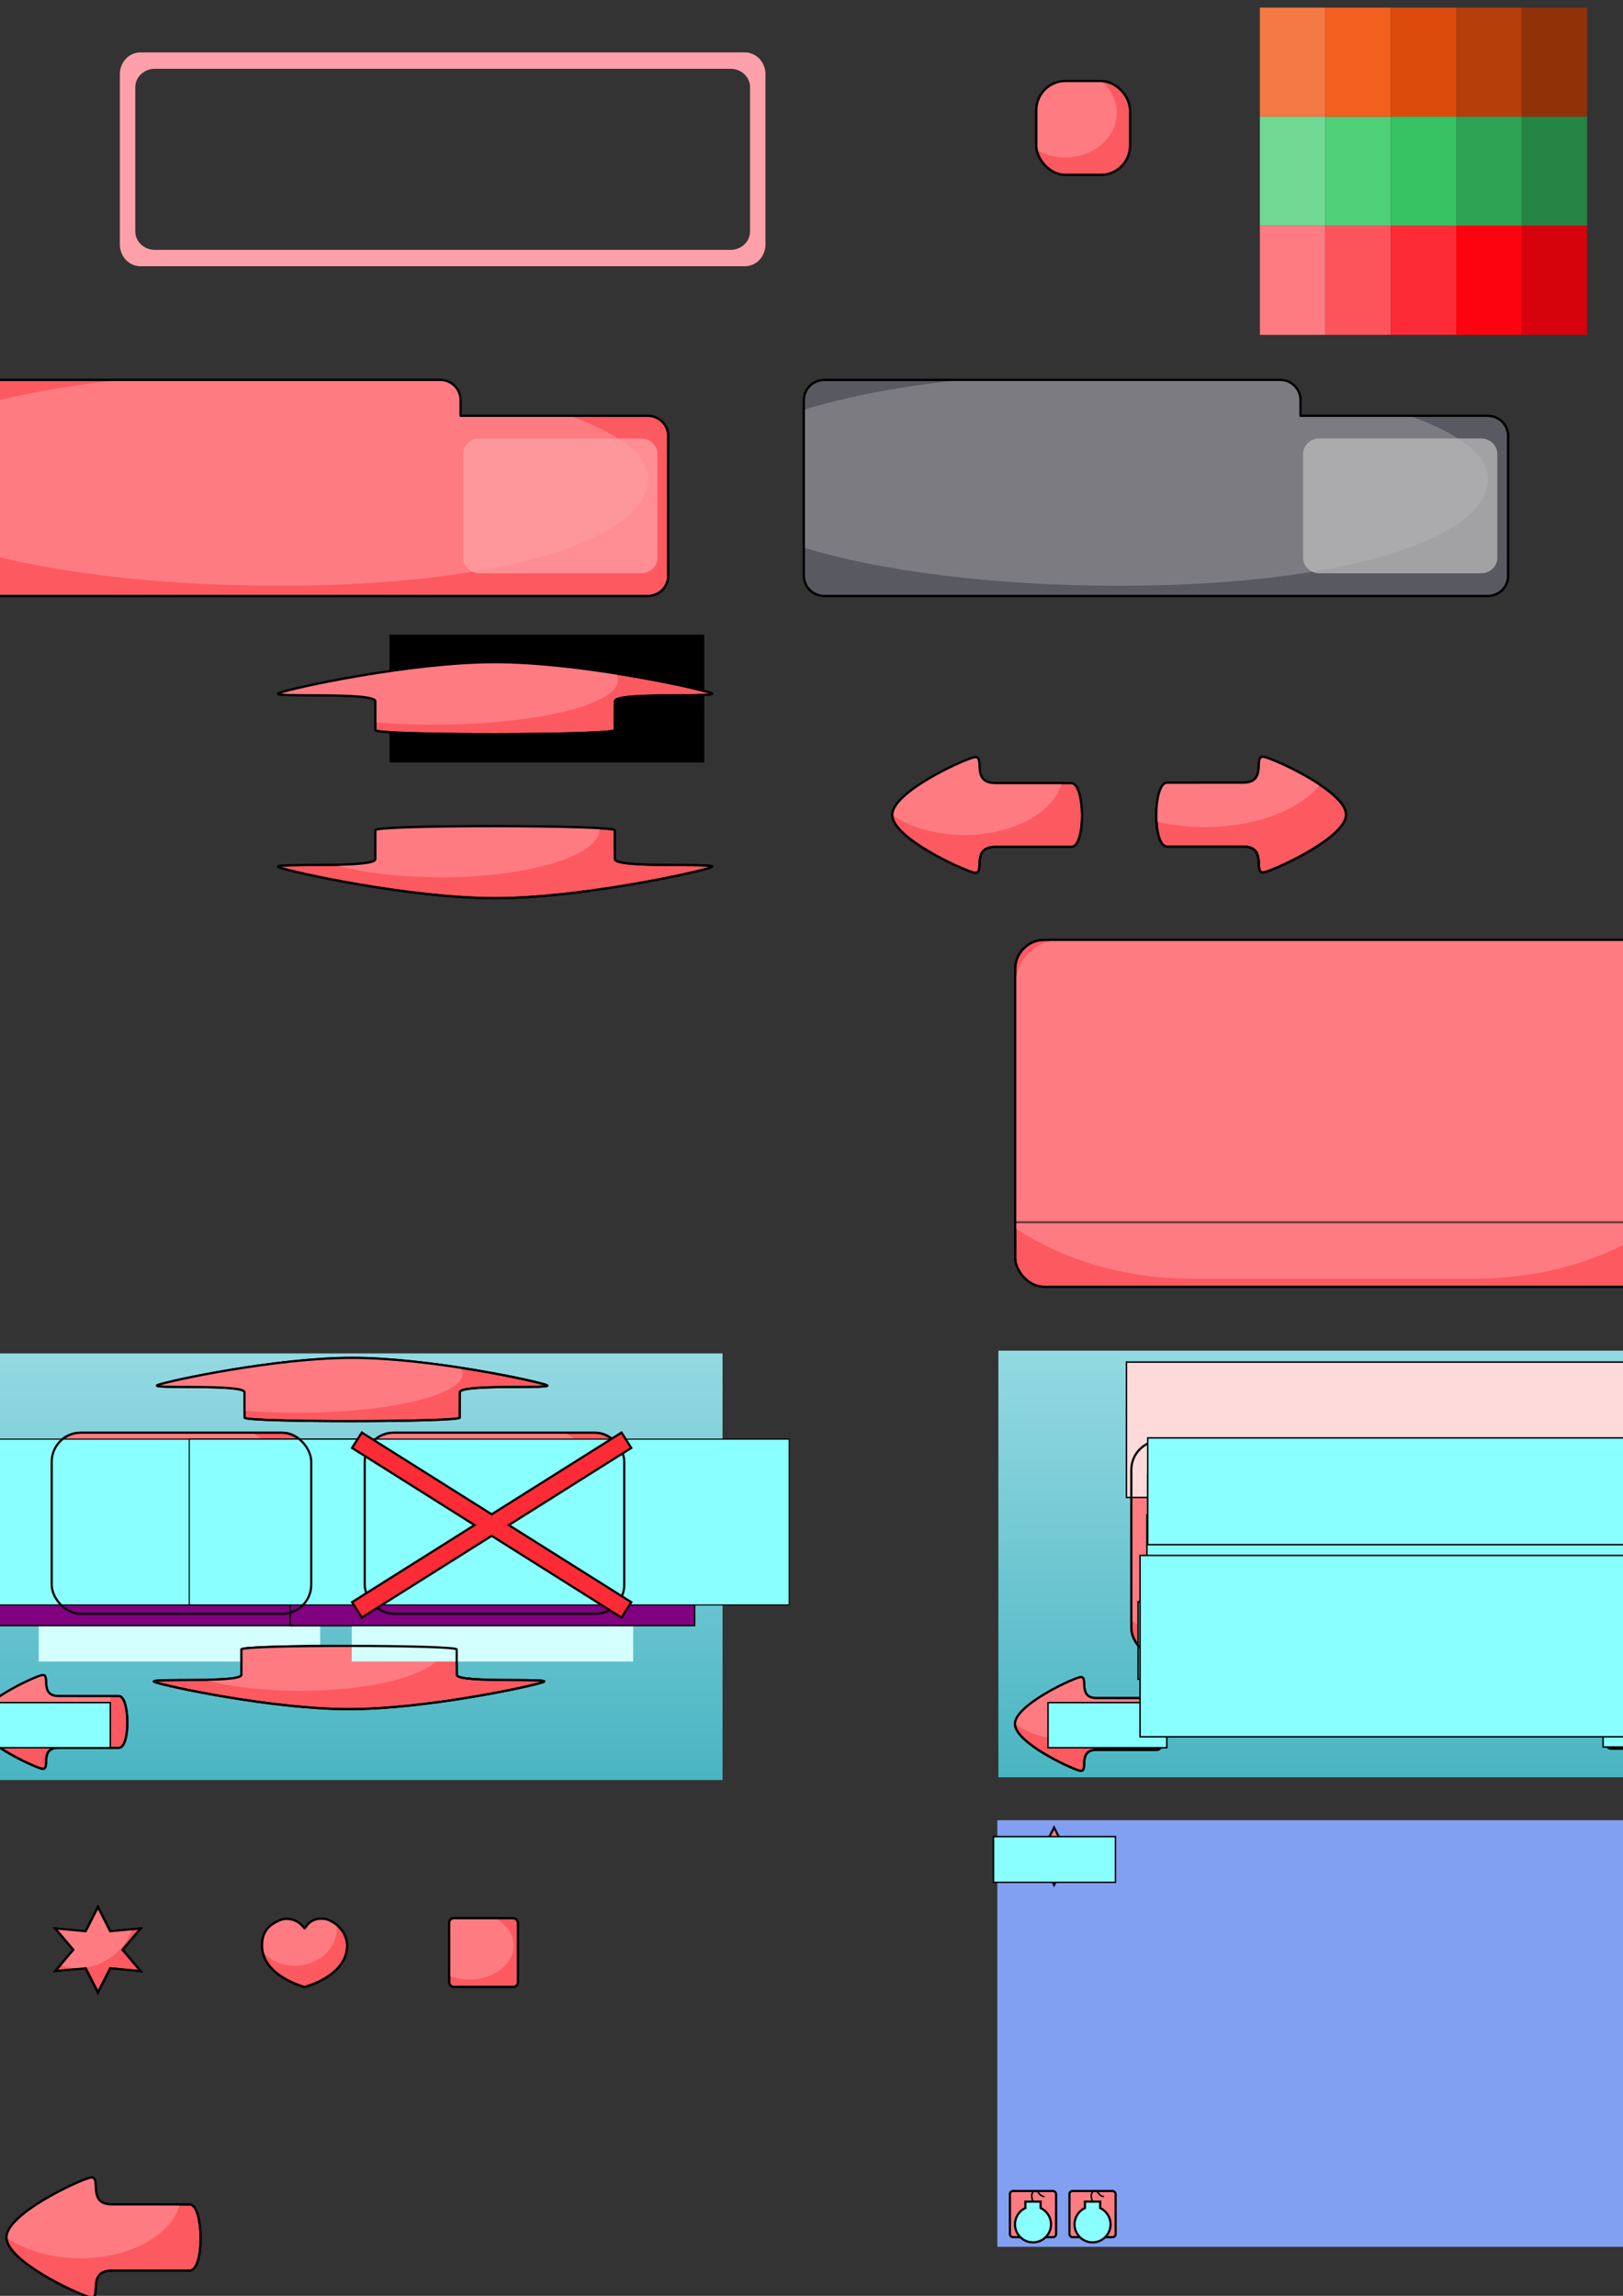 <?xml version="1.0" encoding="UTF-8" standalone="no"?>
<!-- Created with Inkscape (http://www.inkscape.org/) -->

<svg
   xmlns:dc="http://purl.org/dc/elements/1.1/"
   xmlns:cc="http://creativecommons.org/ns#"
   xmlns:rdf="http://www.w3.org/1999/02/22-rdf-syntax-ns#"
   xmlns:svg="http://www.w3.org/2000/svg"
   xmlns="http://www.w3.org/2000/svg"
   xmlns:xlink="http://www.w3.org/1999/xlink"
   xmlns:sodipodi="http://sodipodi.sourceforge.net/DTD/sodipodi-0.dtd"
   xmlns:inkscape="http://www.inkscape.org/namespaces/inkscape"
   width="744.094"
   height="1052.362"
   id="svg2"
   version="1.1"
   inkscape:version="0.48.4 r9939"
   sodipodi:docname="playfield_layout1.svg">
  <rect width="100%" height="100%" fill="#333333" stroke="none"/>
  <defs
     id="defs4">
    <linearGradient
       id="linearGradient9215">
      <stop
         style="stop-color:#9ddee6;stop-opacity:1;"
         offset="0"
         id="stop9217" />
      <stop
         style="stop-color:#2ea7b6;stop-opacity:1;"
         offset="1"
         id="stop9219" />
    </linearGradient>
    <inkscape:perspective
       sodipodi:type="inkscape:persp3d"
       inkscape:vp_x="0 : 526.18109 : 1"
       inkscape:vp_y="0 : 1000 : 0"
       inkscape:vp_z="744.09448 : 526.18109 : 1"
       inkscape:persp3d-origin="372.04724 : 350.78739 : 1"
       id="perspective10" />
    <inkscape:perspective
       id="perspective4035"
       inkscape:persp3d-origin="0.5 : 0.33333333 : 1"
       inkscape:vp_z="1 : 0.5 : 1"
       inkscape:vp_y="0 : 1000 : 0"
       inkscape:vp_x="0 : 0.5 : 1"
       sodipodi:type="inkscape:persp3d" />
    <linearGradient
       id="linearGradient3769">
      <stop
         style="stop-color:#ce0000;stop-opacity:1;"
         offset="0"
         id="stop3771" />
      <stop
         style="stop-color:#8f0000;stop-opacity:1;"
         offset="1"
         id="stop3773" />
    </linearGradient>
    <linearGradient
       id="linearGradient3759">
      <stop
         style="stop-color:#ff781e;stop-opacity:1;"
         offset="0"
         id="stop3761" />
      <stop
         style="stop-color:#923a00;stop-opacity:1;"
         offset="1"
         id="stop3763" />
    </linearGradient>
    <linearGradient
       id="linearGradient3797">
      <stop
         style="stop-color:#ffffff;stop-opacity:1;"
         offset="0"
         id="stop3799" />
      <stop
         style="stop-color:#000000;stop-opacity:1;"
         offset="1"
         id="stop3801" />
    </linearGradient>
    <linearGradient
       id="linearGradient4052">
      <stop
         style="stop-color:#ffffff;stop-opacity:1;"
         offset="0"
         id="stop4054" />
      <stop
         style="stop-color:#000000;stop-opacity:1;"
         offset="1"
         id="stop4056" />
    </linearGradient>
    <linearGradient
       id="linearGradient4059">
      <stop
         style="stop-color:#ce0000;stop-opacity:1;"
         offset="0"
         id="stop4061" />
      <stop
         style="stop-color:#8f0000;stop-opacity:1;"
         offset="1"
         id="stop4063" />
    </linearGradient>
    <inkscape:perspective
       id="perspective4406"
       inkscape:persp3d-origin="0.5 : 0.33333333 : 1"
       inkscape:vp_z="1 : 0.5 : 1"
       inkscape:vp_y="0 : 1000 : 0"
       inkscape:vp_x="0 : 0.5 : 1"
       sodipodi:type="inkscape:persp3d" />
    <linearGradient
       id="linearGradient8305">
      <stop
         style="stop-color:#ffff00;stop-opacity:1;"
         offset="0"
         id="stop8307" />
      <stop
         style="stop-color:#ff4300;stop-opacity:1;"
         offset="1"
         id="stop8309" />
    </linearGradient>
    <linearGradient
       id="linearGradient8270">
      <stop
         style="stop-color:#ffffff;stop-opacity:1;"
         offset="0"
         id="stop8272" />
      <stop
         style="stop-color:#242424;stop-opacity:1;"
         offset="1"
         id="stop8274" />
    </linearGradient>
    <linearGradient
       id="linearGradient4419">
      <stop
         style="stop-color:#ffff00;stop-opacity:1;"
         offset="0"
         id="stop4421" />
      <stop
         style="stop-color:#ff4300;stop-opacity:1;"
         offset="1"
         id="stop4423" />
    </linearGradient>
    <linearGradient
       id="linearGradient4426">
      <stop
         style="stop-color:#ffff00;stop-opacity:1;"
         offset="0"
         id="stop4428" />
      <stop
         style="stop-color:#ff4300;stop-opacity:1;"
         offset="1"
         id="stop4430" />
    </linearGradient>
    <radialGradient
       inkscape:collect="always"
       xlink:href="#linearGradient8359"
       id="radialGradient8367"
       cx="-8.341"
       cy="620.026"
       fx="-8.341"
       fy="620.026"
       r="200"
       gradientTransform="matrix(0.594,-0.011,0.011,0.559,52.942,359.102)"
       gradientUnits="userSpaceOnUse" />
    <linearGradient
       id="linearGradient8359">
      <stop
         style="stop-color:#74d792;stop-opacity:1;"
         offset="0"
         id="stop8361" />
      <stop
         style="stop-color:#50cf79;stop-opacity:1;"
         offset="1"
         id="stop8363" />
    </linearGradient>
    <inkscape:perspective
       id="perspective9531"
       inkscape:persp3d-origin="0.5 : 0.33333333 : 1"
       inkscape:vp_z="1 : 0.5 : 1"
       inkscape:vp_y="0 : 1000 : 0"
       inkscape:vp_x="0 : 0.5 : 1"
       sodipodi:type="inkscape:persp3d" />
    <linearGradient
       id="linearGradient5506">
      <stop
         id="stop5508"
         offset="0"
         style="stop-color:#ffffff;stop-opacity:1;" />
      <stop
         id="stop5510"
         offset="1"
         style="stop-color:#db2000;stop-opacity:1;" />
    </linearGradient>
    <linearGradient
       id="linearGradient5452">
      <stop
         id="stop5454"
         offset="0"
         style="stop-color:#ad1900;stop-opacity:1;" />
      <stop
         id="stop5456"
         offset="1"
         style="stop-color:#ad1900;stop-opacity:1;" />
    </linearGradient>
    <linearGradient
       id="linearGradient5222">
      <stop
         id="stop5224"
         offset="0"
         style="stop-color:#ffffff;stop-opacity:1;" />
      <stop
         id="stop5226"
         offset="1"
         style="stop-color:#ffffff;stop-opacity:1;" />
    </linearGradient>
    <linearGradient
       id="linearGradient9548">
      <stop
         id="stop9550"
         offset="0"
         style="stop-color:#ffffff;stop-opacity:1;" />
      <stop
         id="stop9552"
         offset="1"
         style="stop-color:#ffffff;stop-opacity:1;" />
    </linearGradient>
    <linearGradient
       id="linearGradient3759-6">
      <stop
         id="stop3761-1"
         offset="0"
         style="stop-color:#ff781e;stop-opacity:1;" />
      <stop
         id="stop3763-1"
         offset="1"
         style="stop-color:#923a00;stop-opacity:1;" />
    </linearGradient>
    <linearGradient
       id="linearGradient9561">
      <stop
         id="stop9563"
         offset="0"
         style="stop-color:#ffffff;stop-opacity:1;" />
      <stop
         id="stop9565"
         offset="1"
         style="stop-color:#ffffff;stop-opacity:1;" />
    </linearGradient>
    <linearGradient
       id="linearGradient5117">
      <stop
         id="stop5119"
         offset="0"
         style="stop-color:#f13f3f;stop-opacity:1;" />
      <stop
         id="stop5121"
         offset="1"
         style="stop-color:#a60000;stop-opacity:1;" />
    </linearGradient>
    <inkscape:perspective
       id="perspective10919"
       inkscape:persp3d-origin="0.5 : 0.33333333 : 1"
       inkscape:vp_z="1 : 0.5 : 1"
       inkscape:vp_y="0 : 1000 : 0"
       inkscape:vp_x="0 : 0.5 : 1"
       sodipodi:type="inkscape:persp3d" />
    <linearGradient
       id="linearGradient3769-8">
      <stop
         style="stop-color:#ce0000;stop-opacity:1;"
         offset="0"
         id="stop3771-7" />
      <stop
         style="stop-color:#8f0000;stop-opacity:1;"
         offset="1"
         id="stop3773-5" />
    </linearGradient>
    <linearGradient
       id="linearGradient3797-6">
      <stop
         style="stop-color:#ffffff;stop-opacity:1;"
         offset="0"
         id="stop3799-3" />
      <stop
         style="stop-color:#000000;stop-opacity:1;"
         offset="1"
         id="stop3801-6" />
    </linearGradient>
    <linearGradient
       id="linearGradient10932">
      <stop
         style="stop-color:#ffffff;stop-opacity:1;"
         offset="0"
         id="stop10934" />
      <stop
         style="stop-color:#000000;stop-opacity:1;"
         offset="1"
         id="stop10936" />
    </linearGradient>
    <linearGradient
       id="linearGradient3759-3">
      <stop
         style="stop-color:#ff781e;stop-opacity:1;"
         offset="0"
         id="stop3761-12" />
      <stop
         style="stop-color:#923a00;stop-opacity:1;"
         offset="1"
         id="stop3763-3" />
    </linearGradient>
    <linearGradient
       id="linearGradient10943">
      <stop
         style="stop-color:#ce0000;stop-opacity:1;"
         offset="0"
         id="stop10945" />
      <stop
         style="stop-color:#8f0000;stop-opacity:1;"
         offset="1"
         id="stop10947" />
    </linearGradient>
    <linearGradient
       inkscape:collect="always"
       xlink:href="#linearGradient9215"
       id="linearGradient9221"
       x1="193.949"
       y1="70.725"
       x2="193.949"
       y2="732.607"
       gradientUnits="userSpaceOnUse"
       gradientTransform="matrix(0.444,0,0,0.444,457.26,562.191)" />
    <linearGradient
       inkscape:collect="always"
       xlink:href="#linearGradient9215"
       id="linearGradient3221"
       gradientUnits="userSpaceOnUse"
       x1="193.949"
       y1="70.725"
       x2="193.949"
       y2="732.607"
       gradientTransform="matrix(0.444,0,0,0.444,-24.741,563.46)" />
    <linearGradient
       inkscape:collect="always"
       xlink:href="#linearGradient9215"
       id="linearGradient3923"
       gradientUnits="userSpaceOnUse"
       gradientTransform="matrix(0.444,0,0,0.444,-24.741,563.46)"
       x1="193.949"
       y1="70.725"
       x2="193.949"
       y2="732.607" />
    <linearGradient
       inkscape:collect="always"
       xlink:href="#linearGradient9215"
       id="linearGradient3713"
       gradientUnits="userSpaceOnUse"
       gradientTransform="matrix(0.444,0,0,0.444,558.26,188.191)"
       x1="193.949"
       y1="70.725"
       x2="193.949"
       y2="732.607" />
    <clipPath
       clipPathUnits="userSpaceOnUse"
       id="clipPath12860">
      <rect
         ry="13.333"
         rx="13.333"
         y="-68.854"
         x="1055.104"
         height="41"
         width="40.971"
         id="rect12862"
         style="fill:#fd5961;fill-opacity:1;stroke:#000000;stroke-width:1;stroke-linecap:round;stroke-linejoin:round;stroke-miterlimit:4;stroke-opacity:1;stroke-dasharray:none"
         inkscape:export-filename="/home/olle/projekt/android/HappyBirds_trunk/res/drawable-xhdpi/world_icon.png"
         inkscape:export-xdpi="180"
         inkscape:export-ydpi="180" />
    </clipPath>
    <filter
       inkscape:collect="always"
       id="filter4163">
      <feGaussianBlur
         inkscape:collect="always"
         stdDeviation="3.094"
         id="feGaussianBlur4165" />
    </filter>
    <filter
       inkscape:collect="always"
       id="filter4175">
      <feGaussianBlur
         inkscape:collect="always"
         stdDeviation="3.094"
         id="feGaussianBlur4177" />
    </filter>
    <filter
       inkscape:collect="always"
       id="filter4201"
       x="-0.021"
       width="1.041"
       y="-0.128"
       height="1.256">
      <feGaussianBlur
         inkscape:collect="always"
         stdDeviation="1.547"
         id="feGaussianBlur4203" />
    </filter>
    <filter
       inkscape:collect="always"
       id="filter4213"
       x="-0.021"
       width="1.041"
       y="-0.128"
       height="1.256">
      <feGaussianBlur
         inkscape:collect="always"
         stdDeviation="1.547"
         id="feGaussianBlur4215" />
    </filter>
    <filter
       inkscape:collect="always"
       id="filter4231">
      <feGaussianBlur
         inkscape:collect="always"
         stdDeviation="0.841"
         id="feGaussianBlur4233" />
    </filter>
    <filter
       inkscape:collect="always"
       id="filter4246">
      <feGaussianBlur
         inkscape:collect="always"
         stdDeviation="1.08"
         id="feGaussianBlur4248" />
    </filter>
    <filter
       inkscape:collect="always"
       id="filter4275">
      <feGaussianBlur
         inkscape:collect="always"
         stdDeviation="3.885"
         id="feGaussianBlur4277" />
    </filter>
  </defs>
  <sodipodi:namedview
     id="base"
     pagecolor="#ffffff"
     bordercolor="#666666"
     borderopacity="1.0"
     inkscape:pageopacity="0.0"
     inkscape:pageshadow="2"
     inkscape:zoom="1"
     inkscape:cx="482.88501"
     inkscape:cy="684.56619"
     inkscape:document-units="px"
     inkscape:current-layer="layer2"
     showgrid="false"
     inkscape:window-width="1920"
     inkscape:window-height="980"
     inkscape:window-x="0"
     inkscape:window-y="28"
     inkscape:window-maximized="1"
     showguides="true"
     inkscape:guide-bbox="true" />
  <g
     inkscape:groupmode="layer"
     id="layer2"
     inkscape:label="Background">
    <rect
       style="fill:#82a0f1;fill-opacity:1;fill-rule:nonzero;stroke:none"
       id="rect2816"
       width="355.548"
       height="195.552"
       x="457.26"
       y="834.346" />
    <rect
       inkscape:export-ydpi="180"
       inkscape:export-xdpi="180"
       inkscape:export-filename="/home/olle/projekt/android/HappyBirds_trunk/res/drawable-xhdpi/health_icon1.png"
       ry="2.263"
       rx="2.263"
       y="838.155"
       x="773.138"
       height="28.229"
       width="28.229"
       id="rect18794"
       style="opacity:0;fill:#c55f5f;fill-opacity:1;fill-rule:nonzero;stroke:none;display:inline" />
    <rect
       style="opacity:0;fill:#c55f5f;fill-opacity:1;fill-rule:nonzero;stroke:none;display:inline"
       id="rect18796"
       width="28.227"
       height="28.227"
       x="463.757"
       y="839.46"
       rx="2.263"
       ry="2.263"
       inkscape:export-filename="/home/olle/projekt/android/HappyBirds_trunk/res/drawable-hdpi/score_icon1.png"
       inkscape:export-xdpi="135"
       inkscape:export-ydpi="135" />
    <path
       inkscape:export-ydpi="180"
       inkscape:export-xdpi="180"
       inkscape:export-filename="/home/olle/projekt/android/HappyBirds_trunk/res/drawable-xhdpi/health_icon1.png"
       sodipodi:nodetypes="cscccsc"
       d="m 787.253,864.127 c 0,0 12.935,-3.327 13.102,-12.573 0.053,-3.062 -1.79,-6.647 -6.268,-8.299 -5.105,-1.095 -6.542,2.76 -6.834,2.76 -0.292,0 -2.195,-3.6 -6.834,-2.76 -5.327,1.821 -6.322,5.04 -6.268,8.299 0.152,9.246 13.102,12.573 13.102,12.573 z"
       style="fill:#fd7b81;fill-opacity:1;stroke:#000000;stroke-width:1;stroke-linecap:butt;stroke-linejoin:miter;stroke-miterlimit:4;stroke-opacity:1;stroke-dasharray:none"
       id="path18798"
       inkscape:connector-curvature="0" />
    <path
       inkscape:export-ydpi="135"
       inkscape:export-xdpi="135"
       inkscape:export-filename="/home/olle/projekt/android/HappyBirds_trunk/res/drawable-hdpi/score_icon1.png"
       transform="matrix(0.595,0,0,0.515,472.15,342.621)"
       d="m 40.816,999.662 -15.747,-1.712 -6.39,14.493 -6.39,-14.493 -15.747,1.712 9.356,-12.781 -9.356,-12.781 15.747,1.712 6.39,-14.493 6.39,14.493 15.747,-1.712 -9.356,12.781 z"
       inkscape:randomized="0"
       inkscape:rounded="0"
       inkscape:flatsided="false"
       sodipodi:arg2="1.0471976"
       sodipodi:arg1="0.52359878"
       sodipodi:r2="12.780947"
       sodipodi:r1="25.561895"
       sodipodi:cy="986.88068"
       sodipodi:cx="18.679012"
       sodipodi:sides="6"
       id="path18800"
       style="opacity:0.878;fill:#fd7b81;fill-opacity:1;stroke:#000000;stroke-width:1.807;stroke-linecap:square;stroke-miterlimit:4;stroke-opacity:1;stroke-dasharray:none"
       sodipodi:type="star" />
    <rect
       style="opacity:0;fill:#c55f5f;fill-opacity:1;fill-rule:nonzero;stroke:none;display:inline"
       id="rect8357-39"
       width="28.227"
       height="28.227"
       x="459.485"
       y="1000.792"
       rx="2.263"
       ry="2.263"
       inkscape:export-filename="/home/olle/projekt/android/HappyBirds_trunk/res/drawable-xhdpi/item_icon1.png"
       inkscape:export-xdpi="180"
       inkscape:export-ydpi="180" />
    <rect
       style="fill:#fd7b81;fill-opacity:1;stroke:#000000;stroke-width:1;stroke-miterlimit:4;stroke-opacity:1;stroke-dasharray:none;display:inline"
       id="rect5442"
       width="21.17"
       height="21.17"
       x="463.014"
       y="1004.32"
       rx="1.4"
       ry="1.4"
       inkscape:export-filename="/home/olle/projekt/android/HappyBirds_trunk/res/drawable-xhdpi/item_icon1.png"
       inkscape:export-xdpi="180"
       inkscape:export-ydpi="180" />
    <rect
       style="opacity:0;fill:#c55f5f;fill-opacity:1;fill-rule:nonzero;stroke:none;display:inline"
       id="rect8357-3"
       width="28.227"
       height="28.227"
       x="459.485"
       y="1000.792"
       rx="2.263"
       ry="2.263"
       inkscape:export-filename="/home/olle/projekt/android/HappyBirds_trunk/res/drawable-mdpi/item_bomb1.png"
       inkscape:export-xdpi="90"
       inkscape:export-ydpi="90" />
    <path
       style="font-size:medium;font-style:normal;font-variant:normal;font-weight:normal;font-stretch:normal;text-indent:0;text-align:start;text-decoration:none;line-height:normal;letter-spacing:normal;word-spacing:normal;text-transform:none;direction:ltr;block-progression:tb;writing-mode:lr-tb;text-anchor:start;baseline-shift:baseline;color:#000000;fill:#000000;fill-opacity:1;stroke:none;stroke-width:0.992;marker:none;visibility:visible;display:inline;overflow:visible;enable-background:accumulate;font-family:Sans;-inkscape-font-specification:Sans"
       d="m 475.027,1003.888 c -0.392,-0.091 -0.835,0 -1.239,0.315 -0.752,0.591 -1.1,1.344 -1.113,2.205 -0.013,0.861 0.264,1.833 0.609,3.066 a 0.336,0.336 0 1 0 0.63,-0.168 c -0.343,-1.226 -0.578,-2.165 -0.567,-2.877 0.011,-0.713 0.236,-1.189 0.861,-1.68 0.284,-0.223 0.468,-0.257 0.672,-0.21 0.204,0.047 0.436,0.211 0.672,0.441 0.472,0.46 0.882,1.155 1.386,1.533 0.862,0.646 1.68,0.651 1.68,0.651 a 0.336,0.336 0 1 0 0,-0.672 c 0,0 -0.57,0.01 -1.281,-0.525 -0.282,-0.212 -0.762,-0.923 -1.323,-1.47 -0.28,-0.274 -0.595,-0.518 -0.987,-0.609 z"
       id="path8301-2"
       inkscape:connector-curvature="0"
       inkscape:export-filename="/home/olle/projekt/android/HappyBirds_trunk/res/drawable-mdpi/item_bomb1.png"
       inkscape:export-xdpi="90"
       inkscape:export-ydpi="90" />
    <path
       inkscape:connector-curvature="0"
       style="fill:#8affff;fill-opacity:1;fill-rule:nonzero;stroke:#000000;stroke-width:1;stroke-miterlimit:4;stroke-opacity:1;stroke-dasharray:none;display:inline"
       d="m 470.107,1009.176 0,2.934 c -2.818,1.315 -4.769,4.176 -4.769,7.491 0,4.562 3.699,8.261 8.261,8.261 4.562,0 8.261,-3.699 8.261,-8.261 0,-3.314 -1.952,-6.173 -4.769,-7.489 l 0,-2.937 -6.983,0 z"
       id="path8241-2"
       inkscape:export-filename="/home/olle/projekt/android/HappyBirds_trunk/res/drawable-mdpi/item_bomb1.png"
       inkscape:export-xdpi="90"
       inkscape:export-ydpi="90" />
    <rect
       inkscape:export-ydpi="180"
       inkscape:export-xdpi="180"
       inkscape:export-filename="/home/olle/projekt/android/HappyBirds_trunk/res/drawable-xhdpi/item_icon1.png"
       ry="2.263"
       rx="2.263"
       y="1000.792"
       x="486.786"
       height="28.227"
       width="28.227"
       id="rect8459"
       style="opacity:0;fill:#c55f5f;fill-opacity:1;fill-rule:nonzero;stroke:none;display:inline" />
    <rect
       inkscape:export-ydpi="180"
       inkscape:export-xdpi="180"
       inkscape:export-filename="/home/olle/projekt/android/HappyBirds_trunk/res/drawable-xhdpi/item_icon1.png"
       ry="1.4"
       rx="1.4"
       y="1004.32"
       x="490.315"
       height="21.17"
       width="21.17"
       id="rect8461"
       style="fill:#fd7b81;fill-opacity:1;stroke:#000000;stroke-width:1;stroke-miterlimit:4;stroke-opacity:1;stroke-dasharray:none;display:inline" />
    <rect
       inkscape:export-ydpi="90"
       inkscape:export-xdpi="90"
       inkscape:export-filename="/home/olle/projekt/android/HappyBirds_trunk/res/drawable-mdpi/item_bomb1.png"
       ry="2.263"
       rx="2.263"
       y="1000.792"
       x="486.786"
       height="28.227"
       width="28.227"
       id="rect8463"
       style="opacity:0;fill:#c55f5f;fill-opacity:1;fill-rule:nonzero;stroke:none;display:inline" />
    <path
       inkscape:export-ydpi="90"
       inkscape:export-xdpi="90"
       inkscape:export-filename="/home/olle/projekt/android/HappyBirds_trunk/res/drawable-mdpi/item_bomb1.png"
       inkscape:connector-curvature="0"
       id="path8465"
       d="m 502.328,1003.888 c -0.392,-0.091 -0.835,0 -1.239,0.315 -0.752,0.591 -1.1,1.344 -1.113,2.205 -0.013,0.861 0.264,1.833 0.609,3.066 a 0.336,0.336 0 1 0 0.63,-0.168 c -0.343,-1.226 -0.578,-2.165 -0.567,-2.877 0.011,-0.713 0.236,-1.189 0.861,-1.68 0.284,-0.223 0.468,-0.257 0.672,-0.21 0.204,0.047 0.436,0.211 0.672,0.441 0.472,0.46 0.882,1.155 1.386,1.533 0.862,0.646 1.68,0.651 1.68,0.651 a 0.336,0.336 0 1 0 0,-0.672 c 0,0 -0.57,0.01 -1.281,-0.525 -0.282,-0.212 -0.762,-0.923 -1.323,-1.47 -0.28,-0.274 -0.595,-0.518 -0.987,-0.609 z"
       style="font-size:medium;font-style:normal;font-variant:normal;font-weight:normal;font-stretch:normal;text-indent:0;text-align:start;text-decoration:none;line-height:normal;letter-spacing:normal;word-spacing:normal;text-transform:none;direction:ltr;block-progression:tb;writing-mode:lr-tb;text-anchor:start;baseline-shift:baseline;color:#000000;fill:#000000;fill-opacity:1;stroke:none;stroke-width:0.992;marker:none;visibility:visible;display:inline;overflow:visible;enable-background:accumulate;font-family:Sans;-inkscape-font-specification:Sans" />
    <path
       inkscape:export-ydpi="90"
       inkscape:export-xdpi="90"
       inkscape:export-filename="/home/olle/projekt/android/HappyBirds_trunk/res/drawable-mdpi/item_bomb1.png"
       id="path8467"
       d="m 497.408,1009.176 0,2.934 c -2.818,1.315 -4.769,4.176 -4.769,7.491 0,4.562 3.699,8.261 8.261,8.261 4.562,0 8.261,-3.699 8.261,-8.261 0,-3.314 -1.952,-6.173 -4.769,-7.489 l 0,-2.937 -6.983,0 z"
       style="fill:#8affff;fill-opacity:1;fill-rule:nonzero;stroke:#000000;stroke-width:1;stroke-miterlimit:4;stroke-opacity:1;stroke-dasharray:none;display:inline"
       inkscape:connector-curvature="0" />
    <rect
       y="619.112"
       x="457.724"
       height="195.552"
       width="355.548"
       id="rect8469"
       style="fill:url(#linearGradient9221);fill-opacity:1;fill-rule:nonzero;stroke:none" />
    <g
       transform="translate(532.59,-56)"
       id="g6262">
      <path
         id="path6264"
         style="fill:#fd5961;fill-opacity:1;stroke:#000000;stroke-width:1;stroke-linecap:round;stroke-linejoin:round;stroke-miterlimit:4;stroke-opacity:1"
         d="m -29.785,858.086 c -9.408,0 -3.114,10.86 -7.932,9.532 -4.818,-1.327 -29.545,-13.002 -29.545,-21.387 0,-8.385 24.726,-20.06 29.545,-21.387 4.819,-1.328 -1.476,9.507 7.932,9.52 9.408,0.013 22.646,0.012 27.647,0.012 5.002,0 5.332,23.71 0,23.71 -5.332,0 -18.239,1.2e-4 -27.647,1.2e-4 z"
         inkscape:connector-curvature="0"
         sodipodi:nodetypes="zzzzzzzz" />
      <path
         style="fill:#fd7b81;fill-opacity:1;stroke:none"
         d="m -36.935,824.729 c -0.221,-0.006 -0.48,0.042 -0.781,0.125 -4.818,1.328 -29.531,12.99 -29.531,21.375 0.005,0.003 -0.005,0.028 0,0.031 6.551,4.569 15.885,7.406 26.25,7.406 17.695,0 32.395,-8.325 35.344,-19.281 -6.026,10e-5 -15.918,-0.02 -24.125,-0.031 -8.82,-0.013 -3.843,-9.529 -7.156,-9.625 z"
         id="path6266"
         inkscape:connector-curvature="0" />
      <path
         sodipodi:nodetypes="zzzzzzzz"
         inkscape:connector-curvature="0"
         d="m -29.785,858.086 c -9.408,0 -3.114,10.86 -7.932,9.532 -4.818,-1.327 -29.545,-13.002 -29.545,-21.387 0,-8.385 24.726,-20.06 29.545,-21.387 4.819,-1.328 -1.476,9.507 7.932,9.52 9.408,0.013 22.646,0.012 27.647,0.012 5.002,0 5.332,23.71 0,23.71 -5.332,0 -18.239,1.2e-4 -27.647,1.2e-4 z"
         style="fill:none;stroke:#000000;stroke-width:1;stroke-linecap:round;stroke-linejoin:round;stroke-miterlimit:4;stroke-opacity:1"
         id="path6268" />
    </g>
    <g
       transform="matrix(-1,0,0,1,736.355,-56.586)"
       id="g6254">
      <path
         id="path6256"
         style="fill:#fd5961;fill-opacity:1;stroke:#000000;stroke-width:1;stroke-linecap:round;stroke-linejoin:round;stroke-miterlimit:4;stroke-opacity:1"
         d="m -29.785,858.086 c -9.408,0 -3.114,10.86 -7.932,9.532 -4.818,-1.327 -29.545,-13.002 -29.545,-21.387 0,-8.385 24.726,-20.06 29.545,-21.387 4.819,-1.328 -1.476,9.507 7.932,9.52 9.408,0.013 22.646,0.012 27.647,0.012 5.002,0 5.332,23.71 0,23.71 -5.332,0 -18.239,1.2e-4 -27.647,1.2e-4 z"
         inkscape:connector-curvature="0"
         sodipodi:nodetypes="zzzzzzzz" />
      <path
         style="fill:#fd7b81;fill-opacity:1;stroke:none"
         d="m -36.935,824.729 c -0.221,-0.006 -0.48,0.042 -0.781,0.125 -4.818,1.328 -29.531,12.99 -29.531,21.375 0.005,0.003 -0.005,0.028 0,0.031 6.551,4.569 15.885,7.406 26.25,7.406 17.695,0 32.395,-8.325 35.344,-19.281 -6.026,10e-5 -15.918,-0.02 -24.125,-0.031 -8.82,-0.013 -3.843,-9.529 -7.156,-9.625 z"
         id="path6258"
         inkscape:connector-curvature="0" />
      <path
         sodipodi:nodetypes="zzzzzzzz"
         inkscape:connector-curvature="0"
         d="m -29.785,858.086 c -9.408,0 -3.114,10.86 -7.932,9.532 -4.818,-1.327 -29.545,-13.002 -29.545,-21.387 0,-8.385 24.726,-20.06 29.545,-21.387 4.819,-1.328 -1.476,9.507 7.932,9.52 9.408,0.013 22.646,0.012 27.647,0.012 5.002,0 5.332,23.71 0,23.71 -5.332,0 -18.239,1.2e-4 -27.647,1.2e-4 z"
         style="fill:none;stroke:#000000;stroke-width:1;stroke-linecap:round;stroke-linejoin:round;stroke-miterlimit:4;stroke-opacity:1"
         id="path6260" />
    </g>
    <rect
       style="fill:#fd5961;fill-opacity:1;stroke:#000000;stroke-width:1;stroke-linecap:round;stroke-linejoin:round;stroke-miterlimit:4;stroke-opacity:1;stroke-dasharray:none"
       id="rect8498"
       width="233.658"
       height="99.216"
       x="518.67"
       y="660.392"
       ry="13.333"
       rx="13.333" />
    <path
       style="fill:#fd7b81;fill-opacity:1;stroke:none"
       d="M 532 660.406 C 524.613 660.406 518.656 666.332 518.656 673.719 L 518.656 742.844 C 532.74 751.83 551.28 757.312 571.688 757.312 L 655.812 757.312 C 700.034 757.312 735.625 731.757 735.625 700 C 735.625 684.613 727.243 670.683 713.594 660.406 L 532 660.406 z "
       id="rect4890" />
    <flowRoot
       xml:space="preserve"
       id="flowRoot8583"
       style="font-size:32px;font-style:normal;font-weight:normal;line-height:125%;letter-spacing:0px;word-spacing:0px;fill:#8affff;fill-opacity:1;stroke:#000000;stroke-width:1.118;stroke-opacity:1;font-family:Sans"
       transform="matrix(0.599,0,0,0.594,697.307,724.322)"><flowRegion
         id="flowRegion8585"
         style="stroke-width:1.118"><rect
           id="rect8587"
           width="122.635"
           height="46.584"
           x="87.857"
           y="198.076"
           style="font-size:32px;fill:#8affff;fill-opacity:1;stroke:#000000;stroke-width:1.118;stroke-opacity:1" /></flowRegion><flowPara
         style="font-size:32px;font-style:normal;font-variant:normal;font-weight:bold;font-stretch:normal;text-align:center;text-anchor:middle;stroke:#000000;stroke-width:1.118;stroke-opacity:1;font-family:Bitstream Vera Sans;-inkscape-font-specification:Bitstream Vera Sans Bold"
         id="flowPara8589">4</flowPara></flowRoot>    <flowRoot
       transform="matrix(0.456,0,0,0.45,415.421,752.737)"
       style="font-size:32px;font-style:normal;font-weight:normal;line-height:125%;letter-spacing:0px;word-spacing:0px;fill:#8affff;fill-opacity:1;stroke:#000000;stroke-width:1.472;stroke-opacity:1;font-family:Sans"
       id="flowRoot8591"
       xml:space="preserve"><flowRegion
         style="stroke-width:1.472"
         id="flowRegion8593"><rect
           style="font-size:32px;fill:#8affff;fill-opacity:1;stroke:#000000;stroke-width:1.472;stroke-opacity:1"
           y="198.076"
           x="87.857"
           height="46.584"
           width="122.635"
           id="rect8595" /></flowRegion><flowPara
         id="flowPara8597"
         style="font-size:32px;font-style:normal;font-variant:normal;font-weight:bold;font-stretch:normal;text-align:center;text-anchor:middle;stroke:#000000;stroke-width:1.472;stroke-opacity:1;font-family:Bitstream Vera Sans;-inkscape-font-specification:Bitstream Vera Sans Bold">3211</flowPara></flowRoot>    <g
       id="g8619"
       transform="matrix(0.444,0,0,0.444,613.185,420.978)">
      <rect
         inkscape:export-ydpi="180"
         inkscape:export-xdpi="180"
         inkscape:export-filename="/home/olle/projekt/android/HappyBirds_trunk/res/drawable-xhdpi/health_icon1.png"
         ry="5.091"
         rx="5.091"
         y="463.702"
         x="357.148"
         height="63.517"
         width="63.517"
         id="rect8579"
         style="opacity:0;fill:#c55f5f;fill-opacity:1;fill-rule:nonzero;stroke:none;display:inline" />
      <rect
         inkscape:export-ydpi="180"
         inkscape:export-xdpi="180"
         inkscape:export-filename="/home/olle/projekt/android/HappyBirds_trunk/res/drawable-xhdpi/health_icon1.png"
         ry="5.091"
         rx="5.091"
         y="461.11"
         x="361.087"
         height="63.517"
         width="63.517"
         id="rect8599"
         style="opacity:0;fill:#c55f5f;fill-opacity:1;fill-rule:nonzero;stroke:none;display:inline" />
      <path
         inkscape:export-ydpi="180"
         inkscape:export-xdpi="180"
         inkscape:export-filename="/home/olle/projekt/android/HappyBirds_trunk/res/drawable-xhdpi/health_icon1.png"
         sodipodi:nodetypes="cscccsc"
         d="m 392.846,519.548 c 0,0 29.104,-7.486 29.48,-28.29 0.121,-6.89 -4.028,-14.957 -14.103,-18.672 -11.487,-2.464 -14.72,6.21 -15.377,6.21 -0.656,0 -4.94,-8.101 -15.377,-6.21 -11.985,4.098 -14.224,11.341 -14.103,18.672 0.342,20.805 29.48,28.29 29.48,28.29 z"
         style="fill:#fd7b81;fill-opacity:1;stroke:#000000;stroke-width:2.25;stroke-linecap:butt;stroke-linejoin:miter;stroke-miterlimit:4;stroke-opacity:1;stroke-dasharray:none"
         id="path8601"
         inkscape:connector-curvature="0" />
      <flowRoot
         xml:space="preserve"
         id="flowRoot8603"
         style="font-size:32px;font-style:normal;font-weight:normal;line-height:125%;letter-spacing:0px;word-spacing:0px;fill:#8affff;fill-opacity:1;stroke:#000000;stroke-width:1.118;stroke-opacity:1;font-family:Sans"
         transform="matrix(1.348,0,0,1.336,190.465,204.98)"><flowRegion
           id="flowRegion8605"
           style="stroke-width:1.118"><rect
             id="rect8607"
             width="122.635"
             height="46.584"
             x="87.857"
             y="198.076"
             style="font-size:32px;fill:#8affff;fill-opacity:1;stroke:#000000;stroke-width:1.118;stroke-opacity:1" /></flowRegion><flowPara
           style="font-size:32px;font-style:normal;font-variant:normal;font-weight:bold;font-stretch:normal;text-align:center;text-anchor:middle;stroke:#000000;stroke-width:1.118;stroke-opacity:1;font-family:Bitstream Vera Sans;-inkscape-font-specification:Bitstream Vera Sans Bold"
           id="flowPara8609">4</flowPara></flowRoot>    </g>
    <flowRoot
       transform="matrix(0.745,0,0,0.754,450.986,475.006)"
       style="font-size:32px;font-style:normal;font-weight:normal;line-height:125%;letter-spacing:0px;word-spacing:0px;fill:#fedadb;fill-opacity:1;stroke:#000000;stroke-width:0.89;stroke-opacity:1;font-family:Sans"
       id="flowRoot8678"
       xml:space="preserve"><flowRegion
         id="flowRegion8680"
         style="stroke-width:0.89"><rect
           style="font-size:32px;fill:#fedadb;fill-opacity:1;stroke:#000000;stroke-width:0.89;stroke-opacity:1"
           y="198.076"
           x="87.857"
           height="82.299"
           width="322.635"
           id="rect8682" /></flowRegion><flowPara
         id="flowPara8684"
         style="font-size:32px;font-style:normal;font-variant:normal;font-weight:bold;font-stretch:normal;text-align:center;text-anchor:middle;fill:#fedadb;fill-opacity:1;stroke:#000000;stroke-width:0.89;stroke-opacity:1;font-family:Bitstream Vera Sans;-inkscape-font-specification:Bitstream Vera Sans Bold">LEVEL 10</flowPara></flowRoot>    <flowRoot
       xml:space="preserve"
       id="flowRoot8690"
       style="fill:black;stroke:none;stroke-opacity:1;stroke-width:1px;stroke-linejoin:miter;stroke-linecap:butt;fill-opacity:1;font-family:Sans;font-style:normal;font-weight:normal;font-size:40px;line-height:125%;letter-spacing:0px;word-spacing:0px"><flowRegion
         id="flowRegion8692"><rect
           id="rect8694"
           width="144.286"
           height="58.571"
           x="178.571"
           y="290.934" /></flowRegion><flowPara
         id="flowPara8696" /></flowRoot>    <flowRoot
       xml:space="preserve"
       id="flowRoot8486"
       style="font-size:32px;font-style:normal;font-weight:normal;text-align:start;line-height:125%;letter-spacing:0px;word-spacing:0px;text-anchor:start;fill:#8affff;fill-opacity:1;stroke:#000000;stroke-width:1.509;stroke-opacity:1;font-family:Sans"
       transform="matrix(0.443,0,0,0.441,481.616,590.147)"><flowRegion
         id="flowRegion8488"
         style="stroke-width:1.509"><rect
           id="rect8490"
           width="518.674"
           height="82.116"
           x="100.637"
           y="194.871"
           style="font-size:32px;text-align:start;text-anchor:start;fill:#8affff;fill-opacity:1;stroke:#000000;stroke-width:1.509;stroke-opacity:1" /></flowRegion><flowPara
         style="font-size:32px;font-style:normal;font-variant:normal;font-weight:bold;font-stretch:normal;text-align:start;text-anchor:start;stroke:#000000;stroke-width:1.509;stroke-opacity:1;font-family:Bitstream Vera Sans;-inkscape-font-specification:Bitstream Vera Sans Bold"
         id="flowPara8517">HIT BONUS                  1397</flowPara></flowRoot>    <flowRoot
       transform="matrix(0.443,0,0,0.441,483.361,607.071)"
       style="font-size:32px;font-style:normal;font-weight:normal;text-align:start;line-height:125%;letter-spacing:0px;word-spacing:0px;text-anchor:start;fill:#8affff;fill-opacity:1;stroke:#000000;stroke-width:1.509;stroke-opacity:1;font-family:Sans"
       id="flowRoot8698"
       xml:space="preserve"><flowRegion
         style="stroke-width:1.509"
         id="flowRegion8700"><rect
           style="font-size:32px;text-align:start;text-anchor:start;fill:#8affff;fill-opacity:1;stroke:#000000;stroke-width:1.509;stroke-opacity:1"
           y="198.076"
           x="95.844"
           height="127.376"
           width="515.558"
           id="rect8702"
           ry="0" /></flowRegion><flowPara
         id="flowPara8710"
         style="font-size:32px;font-style:normal;font-variant:normal;font-weight:bold;font-stretch:normal;text-align:start;text-anchor:start;stroke:#000000;stroke-width:1.509;stroke-opacity:1;font-family:Bitstream Vera Sans;-inkscape-font-specification:Bitstream Vera Sans Bold">LOST POINTS:            -1000 </flowPara></flowRoot>    <flowRoot
       transform="matrix(0.567,0,0,0.567,471.952,621.867)"
       style="font-size:32px;font-style:normal;font-weight:normal;line-height:125%;letter-spacing:0px;word-spacing:0px;fill:#82dada;fill-opacity:1;stroke:#000000;stroke-width:1.176;stroke-opacity:1;font-family:Sans"
       id="flowRoot8718"
       xml:space="preserve"><flowRegion
         style="stroke-width:1.176"
         id="flowRegion8720"><rect
           style="font-size:32px;fill:#82dada;fill-opacity:1;stroke:#000000;stroke-width:1.176;stroke-opacity:1"
           y="198.076"
           x="87.857"
           height="62.696"
           width="405.334"
           id="rect8722" /></flowRegion><flowPara
         id="flowPara8730"
         style="font-size:32px;font-style:normal;font-variant:normal;font-weight:bold;font-stretch:normal;text-align:center;text-anchor:middle;fill:#82dada;fill-opacity:1;stroke:#000000;stroke-width:1.176;stroke-opacity:1;font-family:Bitstream Vera Sans;-inkscape-font-specification:Bitstream Vera Sans Bold">TOTAL SCORE:   5340</flowPara></flowRoot>    <rect
       style="fill:url(#linearGradient3221);fill-opacity:1;fill-rule:nonzero;stroke:none"
       id="rect3147"
       width="355.548"
       height="195.552"
       x="-24.277"
       y="620.382" />
    <g
       id="g6230"
       transform="translate(56.66,-56.933)">
      <path
         sodipodi:nodetypes="zzzzzzzz"
         inkscape:connector-curvature="0"
         d="m -29.785,858.086 c -9.408,0 -3.114,10.86 -7.932,9.532 -4.818,-1.327 -29.545,-13.002 -29.545,-21.387 0,-8.385 24.726,-20.06 29.545,-21.387 4.819,-1.328 -1.476,9.507 7.932,9.52 9.408,0.013 22.646,0.012 27.647,0.012 5.002,0 5.332,23.71 0,23.71 -5.332,0 -18.239,1.2e-4 -27.647,1.2e-4 z"
         style="fill:#fd5961;fill-opacity:1;stroke:#000000;stroke-width:1;stroke-linecap:round;stroke-linejoin:round;stroke-miterlimit:4;stroke-opacity:1"
         id="path6211" />
      <path
         inkscape:connector-curvature="0"
         id="path6217"
         d="m -36.935,824.729 c -0.221,-0.006 -0.48,0.042 -0.781,0.125 -4.818,1.328 -29.531,12.99 -29.531,21.375 0.005,0.003 -0.005,0.028 0,0.031 6.551,4.569 15.885,7.406 26.25,7.406 17.695,0 32.395,-8.325 35.344,-19.281 -6.026,10e-5 -15.918,-0.02 -24.125,-0.031 -8.82,-0.013 -3.843,-9.529 -7.156,-9.625 z"
         style="fill:#fd7b81;fill-opacity:1;stroke:none" />
      <path
         id="path6224"
         style="fill:none;stroke:#000000;stroke-width:1;stroke-linecap:round;stroke-linejoin:round;stroke-miterlimit:4;stroke-opacity:1"
         d="m -29.785,858.086 c -9.408,0 -3.114,10.86 -7.932,9.532 -4.818,-1.327 -29.545,-13.002 -29.545,-21.387 0,-8.385 24.726,-20.06 29.545,-21.387 4.819,-1.328 -1.476,9.507 7.932,9.52 9.408,0.013 22.646,0.012 27.647,0.012 5.002,0 5.332,23.71 0,23.71 -5.332,0 -18.239,1.2e-4 -27.647,1.2e-4 z"
         inkscape:connector-curvature="0"
         sodipodi:nodetypes="zzzzzzzz" />
    </g>
    <rect
       ry="13.333"
       rx="13.333"
       y="656.724"
       x="23.704"
       height="83"
       width="119"
       id="rect4127"
       style="fill:#fd5961;fill-opacity:1;stroke:#000000;stroke-width:1;stroke-linecap:round;stroke-linejoin:round;stroke-miterlimit:4;stroke-opacity:1;stroke-dasharray:none"
       inkscape:export-filename="/home/olle/projekt/android/HappyBirds_trunk/res/drawable-mdpi/world_icon.png"
       inkscape:export-xdpi="90"
       inkscape:export-ydpi="90" />
    <path
       style="fill:#fd7b81;fill-opacity:1;stroke:none"
       d="m 37.263,656.555 c -7.387,0 -13.312,5.957 -13.312,13.344 l 0,56.312 c 0,0.178 0.024,0.355 0.031,0.531 11.854,5.449 26.425,8.688 42.188,8.688 39.736,0 71.937,-20.436 71.937,-45.625 0,-13.117 -8.735,-24.93 -22.719,-33.25 l -78.125,0 z"
       id="path4898"
       inkscape:connector-curvature="0" />
    <flowRoot
       xml:space="preserve"
       id="flowRoot3223"
       style="font-size:32px;font-style:normal;font-weight:normal;line-height:125%;letter-spacing:0px;word-spacing:0px;fill:#d4ffff;fill-opacity:1;stroke:none;font-family:Sans"
       transform="matrix(0.311,0,0,0.305,-9.551,666.858)"><flowRegion
         id="flowRegion3225"><rect
           id="rect3227"
           width="414.84"
           height="112.569"
           x="87.857"
           y="198.076"
           style="font-size:32px;fill:#d4ffff;fill-opacity:1;stroke:none" /></flowRegion><flowPara
         style="font-size:21.95px;font-style:normal;font-variant:normal;font-weight:bold;font-stretch:normal;text-align:center;text-anchor:middle;fill:#d4ffff;fill-opacity:1;stroke:none;font-family:Bitstream Vera Sans;-inkscape-font-specification:Bitstream Vera Sans Bold"
         id="flowPara3229">Highscore: 9810</flowPara></flowRoot>    <flowRoot
       xml:space="preserve"
       id="flowRoot3233"
       style="fill:black;stroke:none;stroke-opacity:1;stroke-width:1px;stroke-linejoin:miter;stroke-linecap:butt;fill-opacity:1;font-family:Sans;font-style:normal;font-weight:normal;font-size:40px;line-height:125%;letter-spacing:0px;word-spacing:0px"><flowRegion
         id="flowRegion3235"><rect
           id="rect3237"
           width="105.714"
           height="52.143"
           x="-763.571"
           y="268.076" /></flowRegion><flowPara
         id="flowPara3239" /></flowRoot>    <path
       id="path3965"
       style="fill:#fd5961;fill-opacity:1;stroke:#000000;stroke-width:1;stroke-linecap:round;stroke-linejoin:round;stroke-miterlimit:4;stroke-opacity:1"
       d="m 112.094,638.177 c 0,-3.954 -45.206,-1.309 -39.68,-3.334 5.526,-2.025 54.124,-12.417 89.031,-12.417 34.907,0 83.505,10.392 89.031,12.417 5.527,2.025 -39.575,-0.62 -39.631,3.334 -0.056,3.954 -0.05,9.518 -0.05,11.62 0,2.102 -98.701,2.241 -98.701,0 0,-2.241 -5.2e-4,-7.666 -5.2e-4,-11.62 z"
       inkscape:connector-curvature="0"
       sodipodi:nodetypes="zzzzzzzz" />
    <rect
       style="fill:#008080;stroke:none"
       id="rect3231"
       width="108.339"
       height="42.313"
       x="28.133"
       y="680.75" />
    <flowRoot
       xml:space="preserve"
       id="flowRoot3241"
       style="font-size:32px;font-style:normal;font-weight:normal;line-height:125%;letter-spacing:0px;word-spacing:0px;fill:#800080;fill-opacity:1;stroke:#000000;stroke-width:1.494;stroke-opacity:1;font-family:Sans"
       transform="matrix(0.447,0,0,0.445,-49.749,606.905)"><flowRegion
         id="flowRegion3243"
         style="stroke-width:1.494"><rect
           id="rect3245"
           width="414.84"
           height="112.569"
           x="87.857"
           y="198.076"
           style="font-size:32px;fill:#800080;fill-opacity:1;stroke:#000000;stroke-width:1.494;stroke-opacity:1" /></flowRegion><flowPara
         style="font-size:21.95px;font-style:normal;font-variant:normal;font-weight:bold;font-stretch:normal;text-align:center;text-anchor:middle;fill:#800080;stroke:#000000;stroke-width:1.494;stroke-opacity:1;font-family:Bitstream Vera Sans;-inkscape-font-specification:Bitstream Vera Sans Bold"
         id="flowPara3247">Screenshot</flowPara></flowRoot>    <flowRoot
       transform="matrix(0.663,0,0,0.675,-114.979,525.976)"
       style="font-size:32px;font-style:normal;font-weight:normal;line-height:125%;letter-spacing:0px;word-spacing:0px;fill:#8affff;fill-opacity:1;stroke:#000000;stroke-width:0.747;stroke-miterlimit:4;stroke-opacity:1;stroke-dasharray:none;font-family:Sans"
       id="flowRoot3927"
       xml:space="preserve"><flowRegion
         style="stroke-width:0.996"
         id="flowRegion3929"><rect
           style="font-size:32px;fill:#8affff;fill-opacity:1;stroke:#000000;stroke-width:0.747;stroke-miterlimit:4;stroke-opacity:1;stroke-dasharray:none"
           y="198.076"
           x="87.857"
           height="112.569"
           width="414.84"
           id="rect3931" /></flowRegion><flowPara
         id="flowPara3933"
         style="font-size:21.95px;font-style:normal;font-variant:normal;font-weight:bold;font-stretch:normal;text-align:center;text-anchor:middle;stroke:#000000;stroke-width:0.747;stroke-miterlimit:4;stroke-opacity:1;stroke-dasharray:none;font-family:Bitstream Vera Sans;-inkscape-font-specification:Bitstream Vera Sans Bold">World 1</flowPara></flowRoot>    <path
       sodipodi:nodetypes="zzzzzzzz"
       inkscape:connector-curvature="0"
       d="m 110.68,767.696 c 0,3.954 -45.206,1.309 -39.68,3.334 5.526,2.025 54.124,12.417 89.031,12.417 34.907,0 83.505,-10.392 89.031,-12.417 5.527,-2.025 -39.575,0.62 -39.631,-3.334 -0.056,-3.954 -0.05,-9.518 -0.05,-11.62 0,-2.102 -98.701,-2.241 -98.701,0 0,2.241 -5.2e-4,7.666 -5.2e-4,11.62 z"
       style="fill:#fd5961;fill-opacity:1;stroke:#000000;stroke-width:1;stroke-linecap:round;stroke-linejoin:round;stroke-miterlimit:4;stroke-opacity:1"
       id="path4824" />
    <flowRoot
       transform="matrix(0.444,0,0,0.444,-42.885,692.499)"
       style="font-size:32px;font-style:normal;font-weight:normal;line-height:125%;letter-spacing:0px;word-spacing:0px;fill:#8affff;fill-opacity:1;stroke:#000000;stroke-width:1.5;stroke-opacity:1;font-family:Sans"
       id="flowRoot3179"
       xml:space="preserve"><flowRegion
         id="flowRegion3181"
         style="stroke-width:1.5"><rect
           style="font-size:32px;fill:#8affff;fill-opacity:1;stroke:#000000;stroke-width:1.5;stroke-opacity:1"
           y="198.076"
           x="87.857"
           height="46.584"
           width="122.635"
           id="rect3183" /></flowRegion><flowPara
         id="flowPara3185"
         style="font-size:32px;font-style:normal;font-variant:normal;font-weight:bold;font-stretch:normal;text-align:center;text-anchor:middle;fill:#8affff;fill-opacity:1;stroke:#000000;stroke-width:1.5;stroke-opacity:1;font-family:Bitstream Vera Sans;-inkscape-font-specification:Bitstream Vera Sans Bold">Exit</flowPara></flowRoot>    <path
       style="fill:#fd7b81;fill-opacity:1;stroke:none"
       d="m 161.43,622.445 c -34.907,0 -83.486,10.36 -89.012,12.385 -5.526,2.025 39.682,-0.593 39.682,3.361 0,2.885 -1.4e-4,5.815 0,8.458 7.607,0.607 15.742,0.944 24.215,0.944 41.87,0 75.797,-8.021 75.797,-17.936 0,-0.91 -0.273,-1.805 -0.826,-2.681 -15.98,-2.47 -34.286,-4.531 -49.856,-4.531 z"
       id="path4905"
       inkscape:connector-curvature="0" />
    <path
       style="fill:#fd7b81;fill-opacity:1;stroke:none"
       d="m 160.035,754.466 c -24.675,-0.017 -49.368,0.503 -49.368,1.624 0,2.241 0,7.638 0,11.592 0,1.483 -6.348,2.045 -14.003,2.266 -0.047,0.008 -0.102,-0.008 -0.15,0 -0.414,0.067 -0.831,0.13 -1.276,0.189 l 0,0.302 c 11.42,2.874 26.209,4.607 42.347,4.607 36.195,0 65.548,-8.692 65.548,-19.447 0,-0.11 0.006,-0.231 0,-0.34 -8.825,-0.524 -25.859,-0.781 -43.098,-0.793 z"
       id="path4912"
       inkscape:connector-curvature="0" />
    <rect
       inkscape:export-ydpi="90"
       inkscape:export-xdpi="90"
       inkscape:export-filename="/home/olle/projekt/android/HappyBirds_trunk/res/drawable-mdpi/world_icon.png"
       style="fill:#fd5961;fill-opacity:1;stroke:#000000;stroke-width:1;stroke-linecap:round;stroke-linejoin:round;stroke-miterlimit:4;stroke-opacity:1;stroke-dasharray:none"
       id="rect4917"
       width="119"
       height="83"
       x="167.204"
       y="656.724"
       rx="13.333"
       ry="13.333" />
    <path
       inkscape:connector-curvature="0"
       id="path4919"
       d="m 180.94,656.731 c -7.387,0 -13.312,5.957 -13.312,13.344 l 0,56.312 c 0,0.178 0.024,0.355 0.031,0.531 11.854,5.449 26.425,8.688 42.188,8.688 39.736,0 71.938,-20.436 71.938,-45.625 0,-13.117 -8.735,-24.93 -22.719,-33.25 l -78.125,0 z"
       style="fill:#fd7b81;fill-opacity:1;stroke:none" />
    <flowRoot
       transform="matrix(0.311,0,0,0.305,133.949,666.858)"
       style="font-size:32px;font-style:normal;font-weight:normal;line-height:125%;letter-spacing:0px;word-spacing:0px;fill:#d4ffff;fill-opacity:1;stroke:none;font-family:Sans"
       id="flowRoot4921"
       xml:space="preserve"><flowRegion
         id="flowRegion4923"><rect
           style="font-size:32px;fill:#d4ffff;fill-opacity:1;stroke:none"
           y="198.076"
           x="87.857"
           height="112.569"
           width="414.84"
           id="rect4925" /></flowRegion><flowPara
         id="flowPara4927"
         style="font-size:21.95px;font-style:normal;font-variant:normal;font-weight:bold;font-stretch:normal;text-align:center;text-anchor:middle;fill:#d4ffff;fill-opacity:1;stroke:none;font-family:Bitstream Vera Sans;-inkscape-font-specification:Bitstream Vera Sans Bold">Highscore: 9810</flowPara></flowRoot>    <rect
       y="680.75"
       x="171.633"
       height="42.313"
       width="108.339"
       id="rect4929"
       style="fill:#008080;stroke:none" />
    <flowRoot
       transform="matrix(0.447,0,0,0.445,93.751,606.905)"
       style="font-size:32px;font-style:normal;font-weight:normal;line-height:125%;letter-spacing:0px;word-spacing:0px;fill:#800080;fill-opacity:1;stroke:#000000;stroke-width:1.494;stroke-opacity:1;font-family:Sans"
       id="flowRoot4931"
       xml:space="preserve"><flowRegion
         style="stroke-width:1.494"
         id="flowRegion4933"><rect
           style="font-size:32px;fill:#800080;fill-opacity:1;stroke:#000000;stroke-width:1.494;stroke-opacity:1"
           y="198.076"
           x="87.857"
           height="112.569"
           width="414.84"
           id="rect4935" /></flowRegion><flowPara
         id="flowPara4937"
         style="font-size:21.95px;font-style:normal;font-variant:normal;font-weight:bold;font-stretch:normal;text-align:center;text-anchor:middle;fill:#800080;stroke:#000000;stroke-width:1.494;stroke-opacity:1;font-family:Bitstream Vera Sans;-inkscape-font-specification:Bitstream Vera Sans Bold">Screenshot</flowPara></flowRoot>    <flowRoot
       xml:space="preserve"
       id="flowRoot4939"
       style="font-size:32px;font-style:normal;font-weight:normal;line-height:125%;letter-spacing:0px;word-spacing:0px;fill:#8affff;fill-opacity:1;stroke:#000000;stroke-width:0.747;stroke-miterlimit:4;stroke-opacity:1;stroke-dasharray:none;font-family:Sans"
       transform="matrix(0.663,0,0,0.675,28.521,525.976)"><flowRegion
         id="flowRegion4941"
         style="stroke-width:0.996"><rect
           id="rect4943"
           width="414.84"
           height="112.569"
           x="87.857"
           y="198.076"
           style="font-size:32px;fill:#8affff;fill-opacity:1;stroke:#000000;stroke-width:0.747;stroke-miterlimit:4;stroke-opacity:1;stroke-dasharray:none" /></flowRegion><flowPara
         style="font-size:21.95px;font-style:normal;font-variant:normal;font-weight:bold;font-stretch:normal;text-align:center;text-anchor:middle;stroke:#000000;stroke-width:0.747;stroke-miterlimit:4;stroke-opacity:1;stroke-dasharray:none;font-family:Bitstream Vera Sans;-inkscape-font-specification:Bitstream Vera Sans Bold"
         id="flowPara4945">World 1</flowPara></flowRoot>    <flowRoot
       xml:space="preserve"
       id="flowRoot4960"
       style="font-size:32px;font-style:normal;font-weight:normal;line-height:125%;letter-spacing:0px;word-spacing:0px;fill:#8affff;fill-opacity:1;stroke:#000000;stroke-width:1.5;stroke-opacity:1;font-family:Sans"
       transform="matrix(0.444,0,0,0.444,441.483,692.499)"><flowRegion
         style="stroke-width:1.5"
         id="flowRegion4962"><rect
           id="rect4964"
           width="122.635"
           height="46.584"
           x="87.857"
           y="198.076"
           style="font-size:32px;fill:#8affff;fill-opacity:1;stroke:#000000;stroke-width:1.5;stroke-opacity:1" /></flowRegion><flowPara
         style="font-size:32px;font-style:normal;font-variant:normal;font-weight:bold;font-stretch:normal;text-align:center;text-anchor:middle;fill:#8affff;fill-opacity:1;stroke:#000000;stroke-width:1.5;stroke-opacity:1;font-family:Bitstream Vera Sans;-inkscape-font-specification:Bitstream Vera Sans Bold"
         id="flowPara4966">Exit</flowPara></flowRoot>    <flowRoot
       transform="matrix(0.444,0,0,0.444,695.961,692.179)"
       style="font-size:32px;font-style:normal;font-weight:normal;line-height:125%;letter-spacing:0px;word-spacing:0px;fill:#8affff;fill-opacity:1;stroke:#000000;stroke-width:1.5;stroke-opacity:1;font-family:Sans"
       id="flowRoot8552"
       xml:space="preserve"><flowRegion
         id="flowRegion8554"
         style="stroke-width:1.5"><rect
           style="font-size:32px;fill:#8affff;fill-opacity:1;stroke:#000000;stroke-width:1.5;stroke-opacity:1"
           y="198.076"
           x="87.857"
           height="46.584"
           width="122.635"
           id="rect8556" /></flowRegion><flowPara
         id="flowPara8566"
         style="font-size:32px;font-style:normal;font-variant:normal;font-weight:bold;font-stretch:normal;text-align:center;text-anchor:middle;stroke:#000000;stroke-width:1.5;stroke-opacity:1;font-family:Bitstream Vera Sans;-inkscape-font-specification:Bitstream Vera Sans Bold">Next</flowPara></flowRoot>    <rect
       inkscape:export-ydpi="90"
       inkscape:export-xdpi="90"
       inkscape:export-filename="/home/olle/projekt/android/HappyBirds_trunk/res/drawable-mdpi/health_icon1.png"
       ry="3.394"
       rx="3.394"
       y="872.19"
       x="118.654"
       height="42"
       width="42"
       id="rect18794-0"
       style="opacity:0;fill:#c55f5f;fill-opacity:1;fill-rule:nonzero;stroke:none;display:inline" />
    <rect
       style="opacity:0;fill:#c55f5f;fill-opacity:1;fill-rule:nonzero;stroke:none;display:inline"
       id="rect18796-1"
       width="42"
       height="42"
       x="23.901"
       y="873.043"
       rx="3.394"
       ry="3.394"
       inkscape:export-filename="/home/olle/projekt/android/HappyBirds_trunk/res/drawable-mdpi/score_icon1.png"
       inkscape:export-xdpi="90"
       inkscape:export-ydpi="90" />
    <path
       inkscape:export-ydpi="90"
       inkscape:export-xdpi="90"
       inkscape:export-filename="/home/olle/projekt/android/HappyBirds_trunk/res/drawable-mdpi/health_icon1.png"
       sodipodi:nodetypes="cscccsc"
       d="m 139.654,910.832 c 0,0 19.245,-4.95 19.493,-18.706 0.08,-4.556 -2.663,-9.89 -9.326,-12.347 -7.596,-1.63 -9.734,4.106 -10.168,4.106 -0.434,0 -3.266,-5.356 -10.168,-4.106 -7.925,2.71 -9.405,7.499 -9.326,12.347 0.226,13.757 19.493,18.706 19.493,18.706 z"
       style="fill:#fd5961;fill-opacity:1;stroke:#000000;stroke-width:1.01;stroke-linecap:butt;stroke-linejoin:miter;stroke-miterlimit:4;stroke-opacity:1;stroke-dasharray:none"
       id="path18798-7"
       inkscape:connector-curvature="0" />
    <path
       inkscape:export-ydpi="90"
       inkscape:export-xdpi="90"
       inkscape:export-filename="/home/olle/projekt/android/HappyBirds_trunk/res/drawable-mdpi/score_icon1.png"
       transform="matrix(0.885,0,0,0.766,28.373,137.789)"
       d="m 40.816,999.662 -15.747,-1.712 -6.39,14.493 -6.39,-14.493 -15.747,1.712 9.356,-12.781 -9.356,-12.781 15.747,1.712 6.39,-14.493 6.39,14.493 15.747,-1.712 -9.356,12.781 z"
       inkscape:randomized="0"
       inkscape:rounded="0"
       inkscape:flatsided="false"
       sodipodi:arg2="1.0471976"
       sodipodi:arg1="0.52359878"
       sodipodi:r2="12.780947"
       sodipodi:r1="25.561895"
       sodipodi:cy="986.88068"
       sodipodi:cx="18.679012"
       sodipodi:sides="6"
       id="path18800-6"
       style="fill:#fd5961;fill-opacity:1;stroke:#000000;stroke-width:1.214;stroke-linecap:square;stroke-miterlimit:4;stroke-opacity:1;stroke-dasharray:none"
       sodipodi:type="star" />
    <path
       style="fill:#fd7b81;fill-opacity:1;stroke:none"
       d="m 147.219,879.479 c -5.504,0.006 -7.183,4.406 -7.562,4.406 -0.434,0 -3.255,-5.344 -10.156,-4.094 -7.925,2.71 -9.424,7.496 -9.344,12.344 0.015,0.942 0.131,1.827 0.312,2.687 3.535,3.794 8.815,6.219 14.75,6.219 10.642,0 19.281,-7.745 19.281,-17.312 0,-0.448 -0.025,-0.904 -0.062,-1.344 -1.262,-1.035 -2.793,-1.918 -4.625,-2.594 -0.949,-0.204 -1.808,-0.313 -2.594,-0.312 z"
       id="path3468"
       inkscape:connector-curvature="0"
       inkscape:export-filename="/home/olle/projekt/android/HappyBirds_trunk/res/drawable-mdpi/health_icon1.png"
       inkscape:export-xdpi="90"
       inkscape:export-ydpi="90" />
    <path
       style="fill:#fd7b81;fill-opacity:1;stroke:none"
       d="m 44.904,874.457 -5.656,11.094 -13.938,-1.312 8.281,9.812 -5.688,6.719 c 3.464,1.512 7.805,1.936 12.5,0.969 9.597,-1.977 17.621,-9.15 19.906,-17.094 l -9.75,0.906 -5.656,-11.094 z"
       id="path4238"
       inkscape:connector-curvature="0"
       inkscape:export-filename="/home/olle/projekt/android/HappyBirds_trunk/res/drawable-mdpi/score_icon1.png"
       inkscape:export-xdpi="90"
       inkscape:export-ydpi="90" />
    <path
       inkscape:connector-curvature="0"
       id="path4243"
       style="fill:none;stroke:#000000;stroke-width:1.01;stroke-linecap:butt;stroke-linejoin:miter;stroke-miterlimit:4;stroke-opacity:1;stroke-dasharray:none"
       d="m 139.654,910.832 c 0,0 19.245,-4.95 19.493,-18.706 0.08,-4.556 -2.663,-9.89 -9.326,-12.347 -7.596,-1.63 -9.734,4.106 -10.168,4.106 -0.434,0 -3.266,-5.356 -10.168,-4.106 -7.925,2.71 -9.405,7.499 -9.326,12.347 0.226,13.757 19.493,18.706 19.493,18.706 z"
       sodipodi:nodetypes="cscccsc"
       inkscape:export-filename="/home/olle/projekt/android/HappyBirds_trunk/res/drawable-mdpi/health_icon1.png"
       inkscape:export-xdpi="90"
       inkscape:export-ydpi="90" />
    <path
       sodipodi:type="star"
       style="fill:none;stroke:#000000;stroke-width:1.214;stroke-linecap:square;stroke-miterlimit:4;stroke-opacity:1;stroke-dasharray:none"
       id="path4248"
       sodipodi:sides="6"
       sodipodi:cx="18.679012"
       sodipodi:cy="986.88068"
       sodipodi:r1="25.561895"
       sodipodi:r2="12.780947"
       sodipodi:arg1="0.52359878"
       sodipodi:arg2="1.0471976"
       inkscape:flatsided="false"
       inkscape:rounded="0"
       inkscape:randomized="0"
       d="m 40.816,999.662 -15.747,-1.712 -6.39,14.493 -6.39,-14.493 -15.747,1.712 9.356,-12.781 -9.356,-12.781 15.747,1.712 6.39,-14.493 6.39,14.493 15.747,-1.712 -9.356,12.781 z"
       transform="matrix(0.885,0,0,0.766,28.373,137.789)"
       inkscape:export-filename="/home/olle/projekt/android/HappyBirds_trunk/res/drawable-mdpi/score_icon1.png"
       inkscape:export-xdpi="90"
       inkscape:export-ydpi="90" />
    <rect
       style="opacity:0;fill:#c55f5f;fill-opacity:1;fill-rule:nonzero;stroke:none;display:inline"
       id="rect8357"
       width="42"
       height="42"
       x="200.678"
       y="874.031"
       rx="3.394"
       ry="3.394"
       inkscape:export-filename="/home/olle/projekt/android/HappyBirds_trunk/res/drawable-hdpi/item_icon1.png"
       inkscape:export-xdpi="135"
       inkscape:export-ydpi="135" />
    <rect
       style="fill:#fd5961;fill-opacity:1;stroke:#000000;stroke-width:1;stroke-miterlimit:4;stroke-opacity:1;stroke-dasharray:none;display:inline"
       id="rect5442-0"
       width="31.5"
       height="31.5"
       x="205.928"
       y="879.281"
       rx="2.1"
       ry="2.1"
       inkscape:export-filename="/home/olle/projekt/android/HappyBirds_trunk/res/drawable-hdpi/item_icon1.png"
       inkscape:export-xdpi="135"
       inkscape:export-ydpi="135" />
    <rect
       ry="13.333"
       rx="13.333"
       y="656.724"
       x="167.204"
       height="83"
       width="119"
       id="rect6198"
       style="fill:none;fill-opacity:1;stroke:#000000;stroke-width:1;stroke-linecap:round;stroke-linejoin:round;stroke-miterlimit:4;stroke-opacity:1;stroke-dasharray:none"
       inkscape:export-filename="/home/olle/projekt/android/HappyBirds_trunk/res/drawable-mdpi/world_icon.png"
       inkscape:export-xdpi="90"
       inkscape:export-ydpi="90" />
    <rect
       inkscape:export-ydpi="90"
       inkscape:export-xdpi="90"
       inkscape:export-filename="/home/olle/projekt/android/HappyBirds_trunk/res/drawable-mdpi/world_icon.png"
       style="fill:none;fill-opacity:1;stroke:#000000;stroke-width:1;stroke-linecap:round;stroke-linejoin:round;stroke-miterlimit:4;stroke-opacity:1;stroke-dasharray:none"
       id="rect6200"
       width="119"
       height="83"
       x="23.704"
       y="656.724"
       rx="13.333"
       ry="13.333" />
    <path
       style="fill:#fd7b81;fill-opacity:1;stroke:none"
       d="m 208.017,879.278 c -1.163,0 -2.094,0.93 -2.094,2.094 l 0,24.344 c 2.769,1.081 5.897,1.688 9.219,1.688 11.228,0 20.312,-6.971 20.312,-15.562 0,-5.166 -3.279,-9.733 -8.344,-12.562 l -19.094,0 z"
       id="path6202"
       inkscape:connector-curvature="0"
       inkscape:export-filename="/home/olle/projekt/android/HappyBirds_trunk/res/drawable-hdpi/item_icon1.png"
       inkscape:export-xdpi="135"
       inkscape:export-ydpi="135" />
    <rect
       inkscape:export-ydpi="135"
       inkscape:export-xdpi="135"
       inkscape:export-filename="/home/olle/projekt/android/HappyBirds_trunk/res/drawable-hdpi/item_icon1.png"
       ry="2.1"
       rx="2.1"
       y="879.281"
       x="205.928"
       height="31.5"
       width="31.5"
       id="rect6207"
       style="fill:none;stroke:#000000;stroke-width:1;stroke-miterlimit:4;stroke-opacity:1;stroke-dasharray:none;display:inline" />
    <path
       transform="matrix(0.63,0,0,1,-196.337,-75.66)"
       d="m 273.297,963.62 a 56.922,23.335 0 1 1 -113.844,0 56.922,23.335 0 1 1 113.844,0 z"
       sodipodi:ry="23.334522"
       sodipodi:rx="56.922096"
       sodipodi:cy="963.6203"
       sodipodi:cx="216.37466"
       id="path6221"
       style="fill:#fd7b81;fill-opacity:1;stroke:none"
       sodipodi:type="arc" />
    <rect
       rx="13.333"
       ry="13.333"
       y="660.392"
       x="518.67"
       height="99.216"
       width="233.658"
       id="rect6238"
       style="fill:none;fill-opacity:1;stroke:#000000;stroke-width:1;stroke-linecap:round;stroke-linejoin:round;stroke-miterlimit:4;stroke-opacity:1;stroke-dasharray:none" />
    <path
       id="path6273"
       style="fill:none;stroke:#000000;stroke-width:1;stroke-linecap:round;stroke-linejoin:round;stroke-miterlimit:4;stroke-opacity:1"
       d="m 110.68,767.696 c 0,3.954 -45.206,1.309 -39.68,3.334 5.526,2.025 54.124,12.417 89.031,12.417 34.907,0 83.505,-10.392 89.031,-12.417 5.527,-2.025 -39.575,0.62 -39.631,-3.334 -0.056,-3.954 -0.05,-9.518 -0.05,-11.62 0,-2.102 -98.701,-2.241 -98.701,0 0,2.241 -5.2e-4,7.666 -5.2e-4,11.62 z"
       inkscape:connector-curvature="0"
       sodipodi:nodetypes="zzzzzzzz" />
    <path
       sodipodi:nodetypes="zzzzzzzz"
       inkscape:connector-curvature="0"
       d="m 112.094,638.177 c 0,-3.954 -45.206,-1.309 -39.68,-3.334 5.526,-2.025 54.124,-12.417 89.031,-12.417 34.907,0 83.505,10.392 89.031,12.417 5.527,2.025 -39.575,-0.62 -39.631,3.334 -0.056,3.954 -0.05,9.518 -0.05,11.62 0,2.102 -98.701,2.241 -98.701,0 0,-2.241 -5.2e-4,-7.666 -5.2e-4,-11.62 z"
       style="fill:none;stroke:#000000;stroke-width:1;stroke-linecap:round;stroke-linejoin:round;stroke-miterlimit:4;stroke-opacity:1"
       id="path6278" />
    <g
       transform="matrix(1.29,0,0,1.279,89.736,-56.694)"
       id="g5238"
       inkscape:export-filename="/home/olle/projekt/android/HappyBirds_trunk/res/drawable-xhdpi/arrow_left.png"
       inkscape:export-xdpi="179.99191"
       inkscape:export-ydpi="179.99191">
      <path
         id="path5240"
         style="fill:#fd5961;fill-opacity:1;stroke:#000000;stroke-width:0.779;stroke-linecap:round;stroke-linejoin:round;stroke-miterlimit:4;stroke-opacity:1"
         d="m -29.785,858.086 c -9.408,0 -3.114,10.86 -7.932,9.532 -4.818,-1.327 -29.545,-13.002 -29.545,-21.387 0,-8.385 24.726,-20.06 29.545,-21.387 4.819,-1.328 -1.476,9.507 7.932,9.52 9.408,0.013 22.646,0.012 27.647,0.012 5.002,0 5.332,23.71 0,23.71 -5.332,0 -18.239,1.2e-4 -27.647,1.2e-4 z"
         inkscape:connector-curvature="0"
         sodipodi:nodetypes="zzzzzzzz" />
      <path
         style="fill:#fd7b81;fill-opacity:1;stroke:none"
         d="m -36.935,824.729 c -0.221,-0.006 -0.48,0.042 -0.781,0.125 -4.818,1.328 -29.531,12.99 -29.531,21.375 0.005,0.003 -0.005,0.028 0,0.031 6.551,4.569 15.885,7.406 26.25,7.406 17.695,0 32.395,-8.325 35.344,-19.281 -6.026,10e-5 -15.918,-0.02 -24.125,-0.031 -8.82,-0.013 -3.843,-9.529 -7.156,-9.625 z"
         id="path5242"
         inkscape:connector-curvature="0" />
      <path
         sodipodi:nodetypes="zzzzzzzz"
         inkscape:connector-curvature="0"
         d="m -29.785,858.086 c -9.408,0 -3.114,10.86 -7.932,9.532 -4.818,-1.327 -29.545,-13.002 -29.545,-21.387 0,-8.385 24.726,-20.06 29.545,-21.387 4.819,-1.328 -1.476,9.507 7.932,9.52 9.408,0.013 22.646,0.012 27.647,0.012 5.002,0 5.332,23.71 0,23.71 -5.332,0 -18.239,1.2e-4 -27.647,1.2e-4 z"
         style="fill:none;stroke:#000000;stroke-width:0.779;stroke-linecap:round;stroke-linejoin:round;stroke-miterlimit:4;stroke-opacity:1"
         id="path5244" />
    </g>
    <g
       inkscape:export-ydpi="180.10524"
       inkscape:export-xdpi="180.10524"
       inkscape:export-filename="/home/olle/projekt/android/HappyBirds_trunk/res/drawable-xhdpi/arrow_left.png"
       id="g5292"
       transform="matrix(1.261,0,0,1.233,493.885,-669.825)">
      <path
         sodipodi:nodetypes="zzzzzzzz"
         inkscape:connector-curvature="0"
         d="m -29.785,858.086 c -9.408,0 -3.114,10.86 -7.932,9.532 -4.818,-1.327 -29.545,-13.002 -29.545,-21.387 0,-8.385 24.726,-20.06 29.545,-21.387 4.819,-1.328 -1.476,9.507 7.932,9.52 9.408,0.013 22.646,0.012 27.647,0.012 5.002,0 5.332,23.71 0,23.71 -5.332,0 -18.239,1.2e-4 -27.647,1.2e-4 z"
         style="fill:#fd5961;fill-opacity:1;stroke:#000000;stroke-width:0.802;stroke-linecap:round;stroke-linejoin:round;stroke-miterlimit:4;stroke-opacity:1"
         id="path5294" />
      <path
         inkscape:connector-curvature="0"
         id="path5296"
         d="m -36.935,824.729 c -0.221,-0.006 -0.48,0.042 -0.781,0.125 -4.818,1.328 -29.531,12.99 -29.531,21.375 0.005,0.003 -0.005,0.028 0,0.031 6.551,4.569 15.885,7.406 26.25,7.406 17.695,0 32.395,-8.325 35.344,-19.281 -6.026,10e-5 -15.918,-0.02 -24.125,-0.031 -8.82,-0.013 -3.843,-9.529 -7.156,-9.625 z"
         style="fill:#fd7b81;fill-opacity:1;stroke:none" />
      <path
         id="path5298"
         style="fill:none;stroke:#000000;stroke-width:0.802;stroke-linecap:round;stroke-linejoin:round;stroke-miterlimit:4;stroke-opacity:1"
         d="m -29.785,858.086 c -9.408,0 -3.114,10.86 -7.932,9.532 -4.818,-1.327 -29.545,-13.002 -29.545,-21.387 0,-8.385 24.726,-20.06 29.545,-21.387 4.819,-1.328 -1.476,9.507 7.932,9.52 9.408,0.013 22.646,0.012 27.647,0.012 5.002,0 5.332,23.71 0,23.71 -5.332,0 -18.239,1.2e-4 -27.647,1.2e-4 z"
         inkscape:connector-curvature="0"
         sodipodi:nodetypes="zzzzzzzz" />
    </g>
    <g
       id="g4250"
       transform="matrix(0.999,0,0,1,0.501,0.043)"
       inkscape:export-filename="/home/olle/projekt/android/HappyBirds_trunk/res/drawable-xhdpi/level_scoretable.png"
       inkscape:export-xdpi="179.96484"
       inkscape:export-ydpi="179.96484">
      <rect
         inkscape:export-ydpi="180"
         inkscape:export-xdpi="180"
         inkscape:export-filename="/home/olle/projekt/android/HappyBirds_trunk/res/drawable-xhdpi/level_scoretable.png"
         style="fill:#fd5961;fill-opacity:1;stroke:#000000;stroke-width:1.001;stroke-linecap:round;stroke-linejoin:round;stroke-miterlimit:4;stroke-opacity:1;stroke-dasharray:none"
         id="rect3661"
         width="359"
         height="159"
         x="465.395"
         y="430.797"
         ry="13.333"
         rx="13.333" />
      <path
         inkscape:export-ydpi="180"
         inkscape:export-xdpi="180"
         inkscape:export-filename="/home/olle/projekt/android/HappyBirds_trunk/res/drawable-xhdpi/level_scoretable.png"
         inkscape:connector-curvature="0"
         style="fill:#fd7b81;fill-opacity:1;stroke:none"
         d="m 485.877,430.82 c -11.349,0 -20.502,9.497 -20.502,21.334 l 0,110.777 c 21.639,14.401 50.124,23.187 81.479,23.187 l 129.253,0 c 67.944,0 122.627,-40.953 122.627,-91.847 0,-24.659 -12.879,-46.982 -33.85,-63.451 l -279.007,0 z"
         id="path3663" />
      <rect
         inkscape:export-ydpi="180"
         inkscape:export-xdpi="180"
         inkscape:export-filename="/home/olle/projekt/android/HappyBirds_trunk/res/drawable-xhdpi/level_scoretable.png"
         rx="13.333"
         ry="13.333"
         y="430.797"
         x="465.395"
         height="159"
         width="359"
         id="rect3707"
         style="fill:none;stroke:#000000;stroke-width:1.001;stroke-linecap:round;stroke-linejoin:round;stroke-miterlimit:4;stroke-opacity:1;stroke-dasharray:none" />
    </g>
    <g
       id="g4037"
       inkscape:export-filename="/home/olle/projekt/android/HappyBirds_trunk/res/drawable-xhdpi/arrow_right.png"
       inkscape:export-xdpi="180.01933"
       inkscape:export-ydpi="180.01933"
       transform="matrix(0.978,0,0,0.964,458.653,-150.477)">
      <path
         id="path3253"
         style="fill:#fd5961;fill-opacity:1;stroke:#000000;stroke-width:1.03;stroke-linecap:round;stroke-linejoin:round;stroke-miterlimit:4;stroke-opacity:1"
         d="m 113.727,558.612 c 12.135,0 4.017,13.89 10.231,12.192 6.214,-1.698 38.108,-16.63 38.108,-27.356 0,-10.726 -31.893,-25.658 -38.108,-27.356 -6.215,-1.698 1.904,12.16 -10.231,12.177 -12.135,0.017 -29.21,0.015 -35.661,0.015 -6.451,0 -6.878,30.327 0,30.327 6.878,0 23.526,1.5e-4 35.661,1.5e-4 z"
         inkscape:connector-curvature="0"
         sodipodi:nodetypes="zzzzzzzz" />
      <path
         sodipodi:nodetypes="zzzzzzzz"
         inkscape:connector-curvature="0"
         d="m 113.727,558.612 c 12.135,0 4.017,13.89 10.231,12.192 6.214,-1.698 38.108,-16.63 38.108,-27.356 0,-10.726 -31.893,-25.658 -38.108,-27.356 -6.215,-1.698 1.904,12.16 -10.231,12.177 -12.135,0.017 -29.21,0.015 -35.661,0.015 -6.451,0 -6.878,30.327 0,30.327 6.878,0 23.526,1.5e-4 35.661,1.5e-4 z"
         style="fill:none;stroke:#000000;stroke-width:1.03;stroke-linecap:round;stroke-linejoin:round;stroke-miterlimit:4;stroke-opacity:1"
         id="path3257" />
      <path
         id="path3262"
         d="m 122.938,515.938 c -4.274,0.123 2.158,12.328 -9.219,12.344 -12.135,0.017 -29.205,0 -35.656,0 -3.707,0 -5.42,10.013 -4.906,18.531 6.963,1.65 14.593,2.562 22.594,2.562 24.091,0 44.801,-8.279 54.062,-20.125 -9.704,-6.598 -22.192,-12.158 -25.844,-13.156 -0.388,-0.106 -0.746,-0.164 -1.031,-0.156 z"
         style="fill:#fd7b81;fill-opacity:1;stroke:none"
         inkscape:connector-curvature="0" />
      <path
         id="path4035"
         style="fill:none;stroke:#000000;stroke-width:1.03;stroke-linecap:round;stroke-linejoin:round;stroke-miterlimit:4;stroke-opacity:1"
         d="m 113.727,558.612 c 12.135,0 4.017,13.89 10.231,12.192 6.214,-1.698 38.108,-16.63 38.108,-27.356 0,-10.726 -31.893,-25.658 -38.108,-27.356 -6.215,-1.698 1.904,12.16 -10.231,12.177 -12.135,0.017 -29.21,0.015 -35.661,0.015 -6.451,0 -6.878,30.327 0,30.327 6.878,0 23.526,1.5e-4 35.661,1.5e-4 z"
         inkscape:connector-curvature="0"
         sodipodi:nodetypes="zzzzzzzz" />
    </g>
    <path
       inkscape:connector-curvature="0"
       id="path4051"
       d="m 165.878,656.661 -4.472,7.055 56.153,35.351 -56.153,35.336 4.472,7.07 59.534,-37.468 59.534,37.468 4.472,-7.07 -56.153,-35.336 56.153,-35.351 -4.472,-7.055 -59.534,37.468 -59.534,-37.468 z"
       style="fill:#fd2b35;fill-opacity:1;stroke:#000000;stroke-width:1;stroke-opacity:1" />
    <g
       inkscape:export-ydpi="179.83406"
       inkscape:export-xdpi="179.83406"
       inkscape:export-filename="/home/olle/projekt/android/HappyBirds_trunk/res/drawable-xhdpi/arrow_up.png"
       transform="matrix(1.112,0,0,1.138,-45.335,12.04)"
       id="g4118">
      <path
         sodipodi:nodetypes="zzzzzzzz"
         inkscape:connector-curvature="0"
         d="m 195.533,271.896 c 0,-3.954 -45.206,-1.309 -39.68,-3.334 5.526,-2.025 54.124,-12.417 89.031,-12.417 34.907,0 83.505,10.392 89.031,12.417 5.527,2.025 -39.575,-0.62 -39.631,3.334 -0.056,3.954 -0.05,9.518 -0.05,11.62 0,2.102 -98.701,2.241 -98.701,0 0,-2.241 -5.2e-4,-7.666 -5.2e-4,-11.62 z"
         style="fill:#fd5961;fill-opacity:1;stroke:#000000;stroke-width:0.889;stroke-linecap:round;stroke-linejoin:round;stroke-miterlimit:4;stroke-opacity:1"
         id="path4120" />
      <path
         inkscape:connector-curvature="0"
         id="path4122"
         d="m 244.869,256.164 c -34.907,0 -83.486,10.36 -89.012,12.385 -5.526,2.025 39.682,-0.593 39.682,3.361 0,2.885 -1.4e-4,5.815 0,8.458 7.607,0.607 15.742,0.944 24.215,0.944 41.87,0 75.797,-8.021 75.797,-17.936 0,-0.91 -0.273,-1.805 -0.826,-2.681 -15.98,-2.47 -34.286,-4.531 -49.856,-4.531 z"
         style="fill:#fd7b81;fill-opacity:1;stroke:none" />
      <path
         id="path4124"
         style="fill:none;stroke:#000000;stroke-width:0.889;stroke-linecap:round;stroke-linejoin:round;stroke-miterlimit:4;stroke-opacity:1"
         d="m 195.533,271.896 c 0,-3.954 -45.206,-1.309 -39.68,-3.334 5.526,-2.025 54.124,-12.417 89.031,-12.417 34.907,0 83.505,10.392 89.031,12.417 5.527,2.025 -39.575,-0.62 -39.631,3.334 -0.056,3.954 -0.05,9.518 -0.05,11.62 0,2.102 -98.701,2.241 -98.701,0 0,-2.241 -5.2e-4,-7.666 -5.2e-4,-11.62 z"
         inkscape:connector-curvature="0"
         sodipodi:nodetypes="zzzzzzzz" />
    </g>
    <g
       inkscape:export-ydpi="90.010826"
       inkscape:export-xdpi="90.010826"
       inkscape:export-filename="/home/olle/projekt/android/HappyBirds_trunk/res/drawable-mdpi/arrow_down.png"
       transform="matrix(1.112,0,0,1.138,-59.486,-174.068)"
       id="g4126">
      <path
         id="path4128"
         style="fill:#fd5961;fill-opacity:1;stroke:#000000;stroke-width:0.889;stroke-linecap:round;stroke-linejoin:round;stroke-miterlimit:4;stroke-opacity:1"
         d="m 208.261,498.995 c 0,3.954 -45.206,1.309 -39.68,3.334 5.526,2.025 54.124,12.417 89.031,12.417 34.907,0 83.505,-10.392 89.031,-12.417 5.527,-2.025 -39.575,0.62 -39.631,-3.334 -0.056,-3.954 -0.05,-9.518 -0.05,-11.62 0,-2.102 -98.701,-2.241 -98.701,0 0,2.241 -5.2e-4,7.666 -5.2e-4,11.62 z"
         inkscape:connector-curvature="0"
         sodipodi:nodetypes="zzzzzzzz" />
      <path
         inkscape:connector-curvature="0"
         id="path4130"
         d="m 257.616,485.765 c -24.675,-0.017 -49.368,0.503 -49.368,1.624 0,2.241 0,7.638 0,11.592 0,1.483 -6.348,2.045 -14.003,2.266 -0.047,0.008 -0.102,-0.008 -0.15,0 -0.414,0.067 -0.831,0.13 -1.276,0.189 l 0,0.302 c 11.42,2.874 26.209,4.607 42.347,4.607 36.195,0 65.548,-8.692 65.548,-19.447 0,-0.11 0.006,-0.231 0,-0.34 -8.825,-0.524 -25.859,-0.781 -43.098,-0.793 z"
         style="fill:#fd7b81;fill-opacity:1;stroke:none" />
      <path
         sodipodi:nodetypes="zzzzzzzz"
         inkscape:connector-curvature="0"
         d="m 208.261,498.995 c 0,3.954 -45.206,1.309 -39.68,3.334 5.526,2.025 54.124,12.417 89.031,12.417 34.907,0 83.505,-10.392 89.031,-12.417 5.527,-2.025 -39.575,0.62 -39.631,-3.334 -0.056,-3.954 -0.05,-9.518 -0.05,-11.62 0,-2.102 -98.701,-2.241 -98.701,0 0,2.241 -5.2e-4,7.666 -5.2e-4,11.62 z"
         style="fill:none;stroke:#000000;stroke-width:0.889;stroke-linecap:round;stroke-linejoin:round;stroke-miterlimit:4;stroke-opacity:1"
         id="path4132" />
    </g>
    <flowRoot
       xml:space="preserve"
       id="flowRoot3300"
       style="font-size:32px;font-style:normal;font-weight:normal;line-height:125%;letter-spacing:0px;word-spacing:0px;fill:#8affff;fill-opacity:1;stroke:#000000;stroke-width:1.176;stroke-opacity:1;font-family:Sans"
       transform="matrix(0.567,0,0,0.567,472.856,600.68)"><flowRegion
         id="flowRegion3302"
         style="stroke-width:1.176"><rect
           id="rect3305"
           width="405.334"
           height="146.609"
           x="87.857"
           y="198.076"
           style="font-size:32px;fill:#8affff;fill-opacity:1;stroke:#000000;stroke-width:1.176;stroke-opacity:1" /></flowRegion><flowPara
         style="font-size:32px;font-style:normal;font-variant:normal;font-weight:bold;font-stretch:normal;text-align:center;text-anchor:middle;stroke:#000000;stroke-width:1.176;stroke-opacity:1;font-family:Bitstream Vera Sans;-inkscape-font-specification:Bitstream Vera Sans Bold"
         id="flowPara3307">LEVEL SCORE:    2000 </flowPara></flowRoot>    <flowRoot
       transform="matrix(0.443,0,0,0.441,481.616,573.176)"
       style="font-size:32px;font-style:normal;font-weight:normal;text-align:start;line-height:125%;letter-spacing:0px;word-spacing:0px;text-anchor:start;fill:#8affff;fill-opacity:1;stroke:#000000;stroke-width:1.509;stroke-opacity:1;font-family:Sans"
       id="flowRoot3309"
       xml:space="preserve"><flowRegion
         style="stroke-width:1.509"
         id="flowRegion3311"><rect
           style="font-size:32px;text-align:start;text-anchor:start;fill:#8affff;fill-opacity:1;stroke:#000000;stroke-width:1.509;stroke-opacity:1"
           y="194.871"
           x="100.637"
           height="110.966"
           width="517.076"
           id="rect3313" /></flowRegion><flowPara
         id="flowPara3315"
         style="font-size:32px;font-style:normal;font-variant:normal;font-weight:bold;font-stretch:normal;text-align:start;text-anchor:start;stroke:#000000;stroke-width:1.509;stroke-opacity:1;font-family:Bitstream Vera Sans;-inkscape-font-specification:Bitstream Vera Sans Bold">HIT POINTS                   100</flowPara></flowRoot>    <path
       style="fill:#fea0a9;fill-opacity:1;stroke:none"
       d="m 64.377,24.031 c -5.222,0 -9.427,4.46 -9.427,10 l 0,78 c 0,5.54 4.204,10 9.427,10 l 277.147,0 c 5.222,0 9.427,-4.46 9.427,-10 l 0,-78 c 0,-5.54 -4.204,-10 -9.427,-10 l -277.147,0 z m 6.628,7.5 263.92,0 c 4.973,0 8.955,3.777 8.955,8.469 l 0,66.062 c 0,4.692 -3.982,8.469 -8.955,8.469 l -263.92,0 c -4.973,0 -8.985,-3.777 -8.985,-8.469 L 62.02,40 c 0,-4.692 4.012,-8.469 8.985,-8.469 z"
       id="rect4099"
       inkscape:connector-curvature="0"
       inkscape:export-filename="/home/olle/projekt/android/HappyBirds_trunk/res/drawable-xhdpi/world_icon_tnframe.png"
       inkscape:export-xdpi="180"
       inkscape:export-ydpi="180" />
    <g
       id="g4106"
       inkscape:export-filename="/home/olle/projekt/android/HappyBirds_trunk/res/drawable-xhdpi/world_icon.png"
       inkscape:export-xdpi="180"
       inkscape:export-ydpi="180"
       transform="matrix(1.029,0,0,1,181.644,506.073)">
      <path
         id="path4169"
         d="m -183.509,-331.906 c -5.029,0 -9.085,4.133 -9.085,9.258 l 0,16.435 0,47.635 0,16.435 c 0,5.125 4.056,9.237 9.085,9.237 l 295.644,0 c 5.029,0 9.064,-4.112 9.064,-9.237 l 0,-64.07 c 0,-5.125 -4.035,-9.258 -9.064,-9.258 l -83.46,0 0,-7.177 c 0,-5.125 -4.035,-9.258 -9.064,-9.258 z"
         style="fill:#fd5961;fill-opacity:1;stroke:#000000;stroke-width:0.986;stroke-linecap:round;stroke-linejoin:round;stroke-miterlimit:4;stroke-opacity:1;stroke-dasharray:none"
         inkscape:connector-curvature="0"
         inkscape:export-filename="/home/olle/projekt/android/HappyBirds_trunk/res/drawable-mdpi/world_icon.png"
         inkscape:export-xdpi="90"
         inkscape:export-ydpi="90"
         sodipodi:nodetypes="ssccsssssscsss" />
      <path
         sodipodi:nodetypes="cccccssccsccc"
         inkscape:export-ydpi="90"
         inkscape:export-xdpi="90"
         inkscape:export-filename="/home/olle/projekt/android/HappyBirds_trunk/res/drawable-mdpi/world_icon.png"
         inkscape:connector-curvature="0"
         id="path4115"
         d="m -123.32,-331.906 c -26.994,3.044 -50.69,7.748 -69.274,13.66 l 0,12.034 0,47.635 0,3.491 c 33.658,10.707 84.098,17.519 140.485,17.519 101.335,0 164.351,-21.977 164.351,-49.088 0,-10.764 -12.956,-20.724 -34.914,-28.815 l -48.653,0 0,-7.177 c 0,-4.251 -2.779,-7.817 -6.596,-8.911 -0.995,-0.118 -1.974,-0.234 -2.979,-0.347 z"
         style="fill:#fd7b81;fill-opacity:1;stroke:none" />
      <path
         inkscape:export-ydpi="90"
         inkscape:export-xdpi="90"
         inkscape:export-filename="/home/olle/projekt/android/HappyBirds_trunk/res/drawable-mdpi/world_icon.png"
         sodipodi:nodetypes="sssssssss"
         inkscape:connector-curvature="0"
         id="rect3312"
         d="m 37.05,-305.084 72.113,0 c 3.997,0 7.215,3.177 7.215,7.122 l 0,47.562 c 0,3.946 -3.218,7.122 -7.215,7.122 l -72.113,0 c -3.997,0 -7.215,-3.177 -7.215,-7.122 l 0,-47.562 c 0,-3.946 3.218,-7.122 7.215,-7.122 z"
         style="opacity:0.75;fill:#fea0a4;fill-opacity:1;stroke:none" />
      <path
         sodipodi:nodetypes="ssccsssssscsss"
         inkscape:export-ydpi="90"
         inkscape:export-xdpi="90"
         inkscape:export-filename="/home/olle/projekt/android/HappyBirds_trunk/res/drawable-mdpi/world_icon.png"
         inkscape:connector-curvature="0"
         style="fill:none;stroke:#000000;stroke-width:0.986;stroke-linecap:round;stroke-linejoin:round;stroke-miterlimit:4;stroke-opacity:1;stroke-dasharray:none"
         d="m -183.509,-331.906 c -5.029,0 -9.085,4.133 -9.085,9.258 l 0,16.435 0,47.635 0,16.435 c 0,5.125 4.056,9.237 9.085,9.237 l 295.644,0 c 5.029,0 9.064,-4.112 9.064,-9.237 l 0,-64.07 c 0,-5.125 -4.035,-9.258 -9.064,-9.258 l -83.46,0 0,-7.177 c 0,-5.125 -4.035,-9.258 -9.064,-9.258 z"
         id="path4151" />
    </g>
    <g
       id="g4112"
       transform="matrix(1.029,0,0,1,170.341,506.073)"
       inkscape:export-filename="/home/olle/projekt/android/HappyBirds_trunk/res/drawable-xhdpi/world_icon_disabled.png"
       inkscape:export-xdpi="180"
       inkscape:export-ydpi="180">
      <path
         sodipodi:nodetypes="ssccsssssscsss"
         inkscape:export-ydpi="180"
         inkscape:export-xdpi="180"
         inkscape:export-filename="/home/olle/projekt/android/HappyBirds_trunk/res/drawable-xhdpi/world_icon.png"
         inkscape:connector-curvature="0"
         style="fill:#595961;fill-opacity:1;stroke:#000000;stroke-width:0.986;stroke-linecap:round;stroke-linejoin:round;stroke-miterlimit:4;stroke-opacity:1;stroke-dasharray:none"
         d="m 201.698,-331.906 c -5.029,0 -9.085,4.133 -9.085,9.258 l 0,16.435 0,47.635 0,16.435 c 0,5.125 4.056,9.237 9.085,9.237 l 295.644,0 c 5.029,0 9.064,-4.112 9.064,-9.237 l 0,-64.07 c 0,-5.125 -4.035,-9.258 -9.064,-9.258 l -83.46,0 0,-7.177 c 0,-5.125 -4.035,-9.258 -9.064,-9.258 z"
         id="path4171" />
      <path
         style="fill:#7b7b81;fill-opacity:1;stroke:none"
         d="m 261.888,-331.906 c -26.994,3.044 -50.69,7.748 -69.274,13.66 l 0,12.034 0,47.635 0,3.491 c 33.658,10.707 84.098,17.519 140.485,17.519 101.335,0 164.351,-21.977 164.351,-49.088 0,-10.764 -12.956,-20.724 -34.914,-28.815 l -48.653,0 0,-7.177 c 0,-4.251 -2.779,-7.817 -6.596,-8.911 -0.995,-0.118 -1.974,-0.234 -2.979,-0.347 z"
         id="path4173"
         inkscape:connector-curvature="0"
         inkscape:export-filename="/home/olle/projekt/android/HappyBirds_trunk/res/drawable-xhdpi/world_icon.png"
         inkscape:export-xdpi="180"
         inkscape:export-ydpi="180"
         sodipodi:nodetypes="cccccssccsccc" />
      <path
         style="opacity:0.75;fill:#bababc;fill-opacity:1;stroke:none"
         d="m 422.257,-305.084 72.113,0 c 3.997,0 7.215,3.177 7.215,7.122 l 0,47.562 c 0,3.946 -3.218,7.122 -7.215,7.122 l -72.113,0 c -3.997,0 -7.215,-3.177 -7.215,-7.122 l 0,-47.562 c 0,-3.946 3.218,-7.122 7.215,-7.122 z"
         id="path4175"
         inkscape:connector-curvature="0"
         sodipodi:nodetypes="sssssssss"
         inkscape:export-filename="/home/olle/projekt/android/HappyBirds_trunk/res/drawable-xhdpi/world_icon.png"
         inkscape:export-xdpi="180"
         inkscape:export-ydpi="180" />
      <path
         id="path4177"
         d="m 201.698,-331.906 c -5.029,0 -9.085,4.133 -9.085,9.258 l 0,16.435 0,47.635 0,16.435 c 0,5.125 4.056,9.237 9.085,9.237 l 295.644,0 c 5.029,0 9.064,-4.112 9.064,-9.237 l 0,-64.07 c 0,-5.125 -4.035,-9.258 -9.064,-9.258 l -83.46,0 0,-7.177 c 0,-5.125 -4.035,-9.258 -9.064,-9.258 z"
         style="fill:none;stroke:#000000;stroke-width:0.986;stroke-linecap:round;stroke-linejoin:round;stroke-miterlimit:4;stroke-opacity:1;stroke-dasharray:none"
         inkscape:connector-curvature="0"
         inkscape:export-filename="/home/olle/projekt/android/HappyBirds_trunk/res/drawable-xhdpi/world_icon.png"
         inkscape:export-xdpi="180"
         inkscape:export-ydpi="180"
         sodipodi:nodetypes="ssccsssssscsss" />
    </g>
    <rect
       inkscape:export-ydpi="90"
       inkscape:export-xdpi="90"
       inkscape:export-filename="/home/olle/projekt/android/HappyBirds_trunk/res/drawable-mdpi/small_button1.png"
       style="fill:#fd5961;fill-opacity:1;stroke:#000000;stroke-width:1;stroke-linecap:round;stroke-linejoin:round;stroke-miterlimit:4;stroke-opacity:1;stroke-dasharray:none"
       id="rect12842"
       width="42.969"
       height="43"
       x="475.104"
       y="37.146"
       rx="13.333"
       ry="13.333" />
    <path
       inkscape:connector-curvature="0"
       id="path12844"
       d="m 1058.477,-69.114 c -2.314,0 -4.171,2.542 -4.171,5.694 l 0,24.031 c 0,0.076 0.01,0.151 0.01,0.227 3.714,2.325 8.28,3.707 13.218,3.707 12.45,0 22.54,-8.721 22.54,-19.47 0,-5.597 -2.737,-10.638 -7.118,-14.189 l -24.478,0 z"
       style="fill:#fd7b81;fill-opacity:1;stroke:none"
       inkscape:export-filename="/home/olle/projekt/android/HappyBirds_trunk/res/drawable-mdpi/small_button1.png"
       inkscape:export-xdpi="90"
       inkscape:export-ydpi="90"
       clip-path="url(#clipPath12860)"
       transform="matrix(1.049,0,0,1.049,-631.469,109.359)" />
    <rect
       ry="13.333"
       rx="13.333"
       y="37.146"
       x="475.135"
       height="43"
       width="42.969"
       id="rect12846"
       style="fill:none;stroke:#000000;stroke-width:1;stroke-linecap:round;stroke-linejoin:round;stroke-miterlimit:4;stroke-opacity:1;stroke-dasharray:none"
       inkscape:export-filename="/home/olle/projekt/android/HappyBirds_trunk/res/drawable-mdpi/small_button1.png"
       inkscape:export-xdpi="90"
       inkscape:export-ydpi="90" />
    <path
       style="opacity:0.522;fill:#000000;fill-opacity:1;stroke:#000000;stroke-width:1px;stroke-linecap:butt;stroke-linejoin:miter;stroke-opacity:1"
       d="m 465,560.254 359,0"
       id="path4279"
       inkscape:connector-curvature="0"
       inkscape:export-filename="/home/olle/projekt/android/HappyBirds_trunk/res/drawable-xhdpi/level_scoretable.png"
       inkscape:export-xdpi="179.96484"
       inkscape:export-ydpi="179.96484" />
  </g>
  <g
     inkscape:label="Layer 1"
     inkscape:groupmode="layer"
     id="layer1">
    <rect
       style="fill:#fd545c;fill-opacity:1;fill-rule:nonzero;stroke:none"
       id="rect3914"
       width="30"
       height="50"
       x="607.622"
       y="103.5" />
    <rect
       y="53.5"
       x="607.622"
       height="50"
       width="30"
       id="rect4426"
       style="fill:#50cf79;fill-opacity:1;fill-rule:nonzero;stroke:none" />
    <rect
       style="fill:#f35f1e;fill-opacity:1;fill-rule:nonzero;stroke:none"
       id="rect4428"
       width="30"
       height="50"
       x="607.622"
       y="3.5" />
    <rect
       y="3.5"
       x="577.622"
       height="50"
       width="30"
       id="rect4430"
       style="fill:#f57943;fill-opacity:1;fill-rule:nonzero;stroke:none" />
    <rect
       style="fill:#dc4b0c;fill-opacity:1;fill-rule:nonzero;stroke:none"
       id="rect4432"
       width="30"
       height="50"
       x="637.622"
       y="3.5" />
    <rect
       style="fill:#70d892;fill-opacity:1;fill-rule:nonzero;stroke:none"
       id="rect4434"
       width="30"
       height="50"
       x="577.622"
       y="53.5" />
    <rect
       y="53.5"
       x="637.622"
       height="50"
       width="30"
       id="rect4436"
       style="fill:#36c263;fill-opacity:1;fill-rule:nonzero;stroke:none" />
    <rect
       y="103.5"
       x="637.622"
       height="50"
       width="30"
       id="rect4440"
       style="fill:#fd2b35;fill-opacity:1;fill-rule:nonzero;stroke:none" />
    <rect
       style="fill:#fd7b81;fill-opacity:1;fill-rule:nonzero;stroke:none"
       id="rect4442"
       width="30"
       height="50"
       x="577.622"
       y="103.5" />
    <rect
       y="3.5"
       x="667.622"
       height="50"
       width="30"
       id="rect4444"
       style="fill:#b63e0a;fill-opacity:1;fill-rule:nonzero;stroke:none" />
    <rect
       style="fill:#2da353;fill-opacity:1;fill-rule:nonzero;stroke:none"
       id="rect4446"
       width="30"
       height="50"
       x="667.622"
       y="53.5" />
    <rect
       style="fill:#fd030f;fill-opacity:1;fill-rule:nonzero;stroke:none"
       id="rect4448"
       width="30"
       height="50"
       x="667.622"
       y="103.5" />
    <rect
       style="fill:#903108;fill-opacity:1;fill-rule:nonzero;stroke:none"
       id="rect4450"
       width="30"
       height="50"
       x="697.622"
       y="3.5" />
    <rect
       y="53.5"
       x="697.622"
       height="50"
       width="30"
       id="rect4452"
       style="fill:#248443;fill-opacity:1;fill-rule:nonzero;stroke:none" />
    <rect
       y="103.5"
       x="697.622"
       height="50"
       width="30"
       id="rect4454"
       style="fill:#d6020c;fill-opacity:1;fill-rule:nonzero;stroke:none" />
  </g>
</svg>
